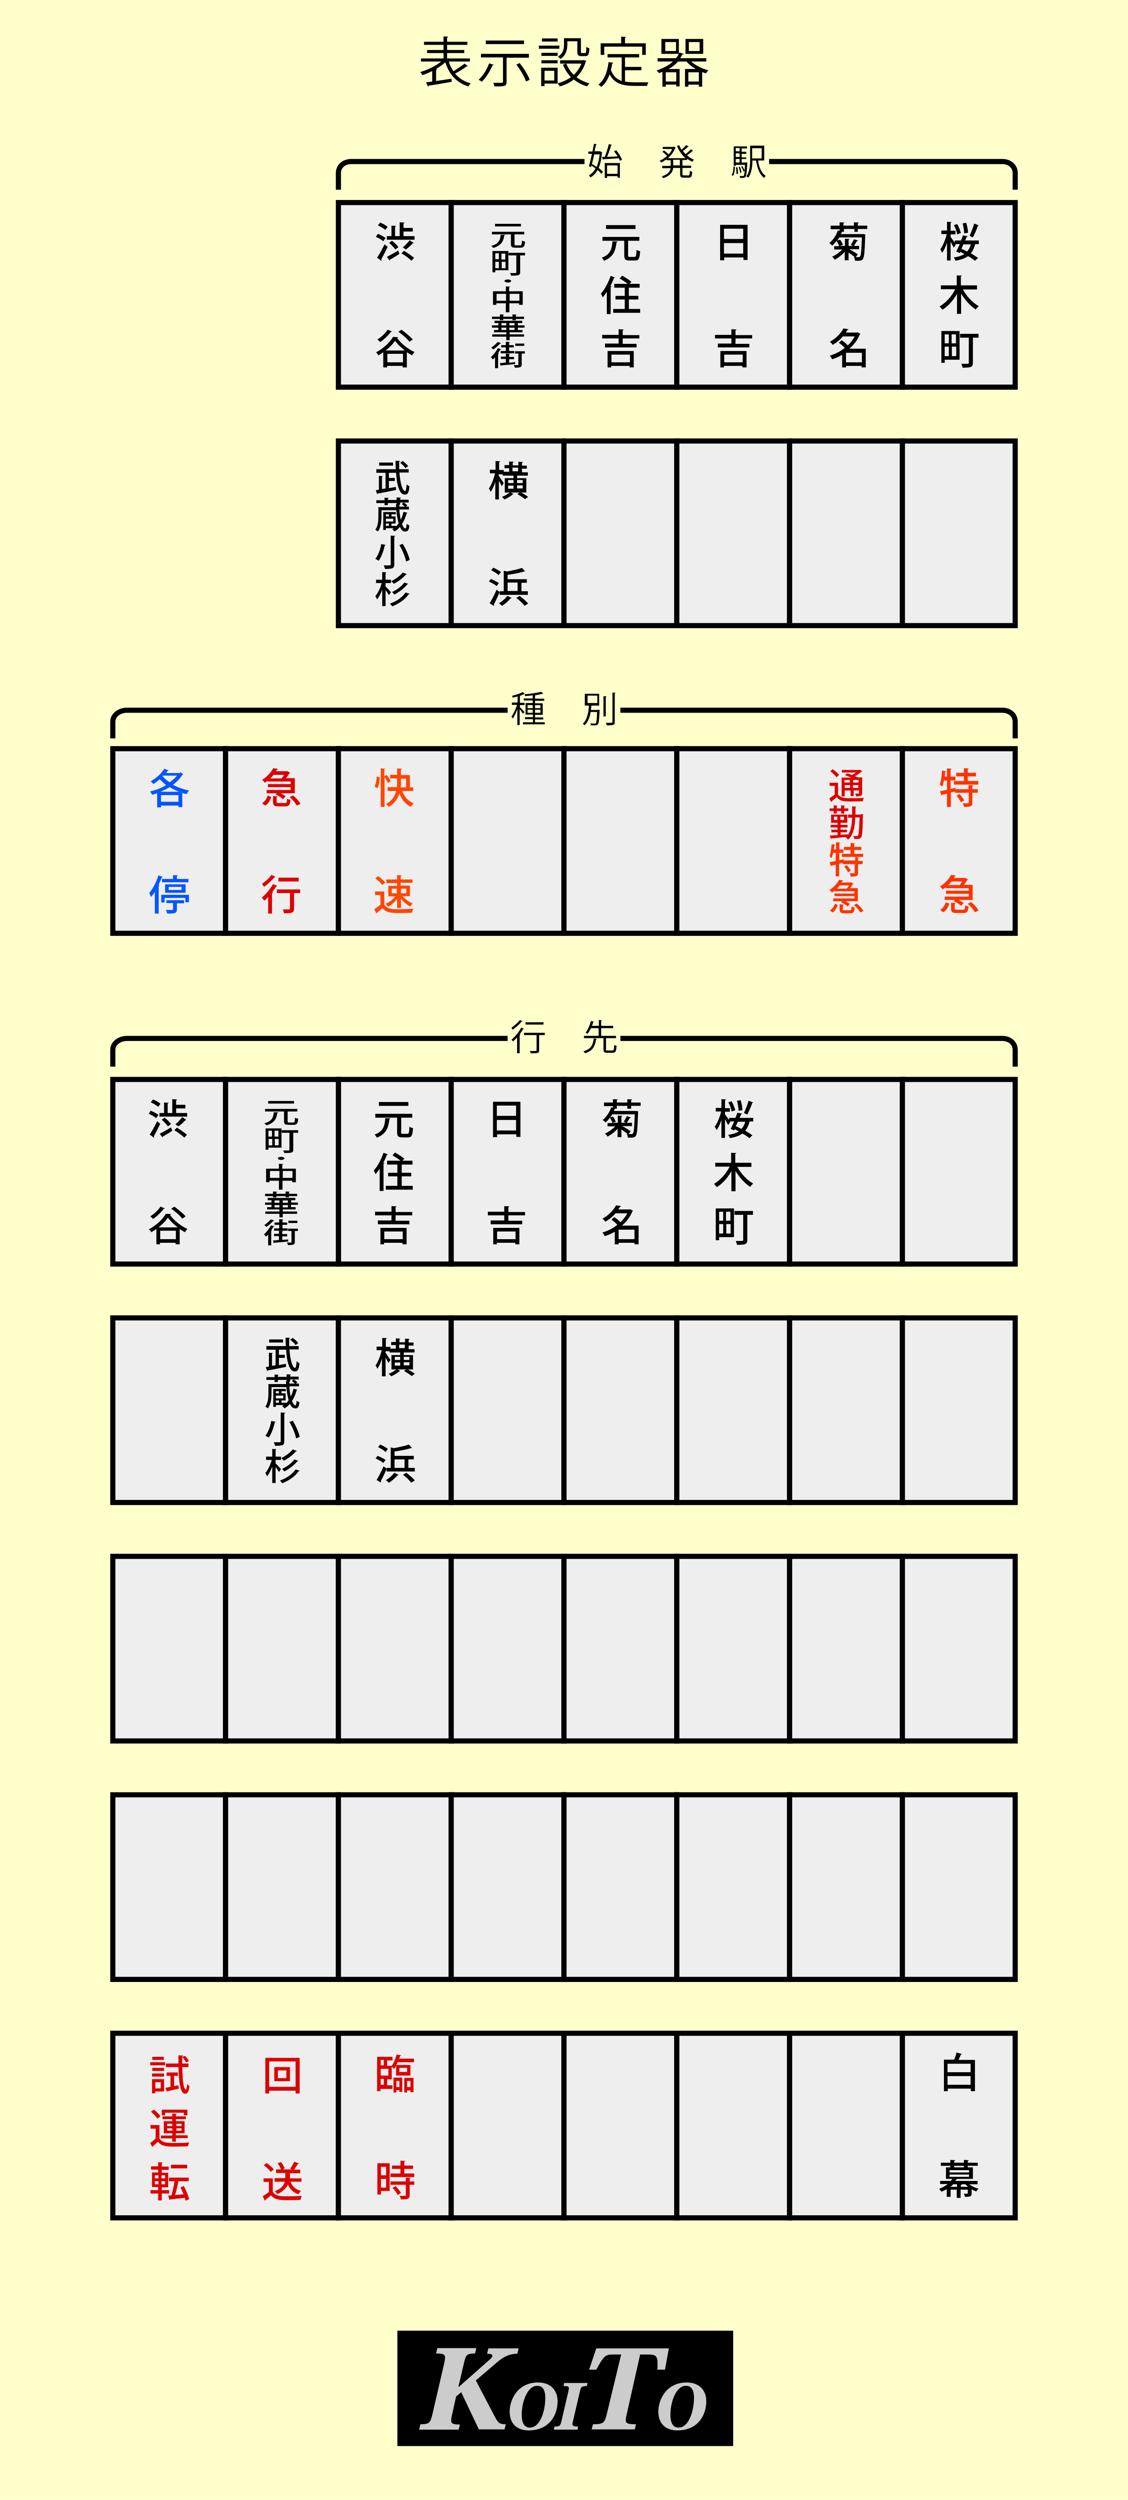<?xml version="1.0" encoding="utf-8"?>
<!-- Generator: Adobe Illustrator 16.0.0, SVG Export Plug-In . SVG Version: 6.00 Build 0)  -->
<!DOCTYPE svg PUBLIC "-//W3C//DTD SVG 1.1//EN" "http://www.w3.org/Graphics/SVG/1.1/DTD/svg11.dtd">
<svg version="1.1" id="レイヤー_1" xmlns="http://www.w3.org/2000/svg" xmlns:xlink="http://www.w3.org/1999/xlink" x="0px"
	 y="0px" width="440px" height="975px" viewBox="0 0 440 975" style="enable-background:new 0 0 440 975;" xml:space="preserve">
<style type="text/css">
<![CDATA[
	.st0{fill:#FF3300;}
	.st1{fill:#FF4600;}
	.st2{fill:#FFFFCC;}
	.st3{fill:none;}
	.st4{fill:#CCCCCC;}
	.st5{fill:#0055FF;}
	.st6{fill:none;stroke:#000000;stroke-width:2;stroke-miterlimit:10;}
	.st7{fill:#DC0000;}
	.st8{fill:#EEEEEE;stroke:#000000;stroke-width:2;stroke-miterlimit:10;}
]]>
</style>
<rect class="st2" width="440" height="975"/>
<rect x="132" y="79" class="st8" width="44" height="72"/>
<rect x="176" y="79" class="st8" width="44" height="72"/>
<rect x="220" y="79" class="st8" width="44" height="72"/>
<rect x="264" y="79" class="st8" width="44" height="72"/>
<rect x="308" y="79" class="st8" width="44" height="72"/>
<rect x="352" y="79" class="st8" width="44" height="72"/>
<g>
	<rect x="190.8" y="86.2" class="st3" width="14.3" height="57.6"/>
	<path d="M197.1,91.6c0,0.1-0.1,0.2-0.4,0.2c-0.3,2-0.9,3.9-4.3,4.9c-0.2-0.3-0.5-0.6-0.8-0.8c3.1-0.8,3.5-2.4,3.7-4.3L197.1,91.6z
		 M200.7,95.2c0,0.4,0.1,0.5,0.6,0.5h1.6c0.5,0,0.6-0.3,0.7-1.9c0.3,0.2,0.9,0.4,1.2,0.4c-0.1,1.9-0.5,2.4-1.8,2.4h-1.9
		c-1.4,0-1.8-0.3-1.8-1.4v-3.8h-7.4v-1h12.6v1h-3.8V95.2z M203.2,87.3v1h-10.1v-1H203.2z"/>
	<path d="M198.3,97.9v7.5h-5.1v0.8h-1.1v-8.3H198.3z M194.6,98.8h-1.4v2.3h1.4V98.8z M193.2,102.1v2.5h1.4v-2.5H193.2z M197.1,101.2
		v-2.3h-1.5v2.3H197.1z M195.7,104.6h1.5v-2.5h-1.5V104.6z M204.8,98.6v1h-1.9v6.6c0,1.2-0.7,1.3-3.5,1.3c-0.1-0.3-0.3-0.8-0.5-1
		c0.5,0,1,0,1.3,0c1.2,0,1.2,0,1.2-0.3v-6.6h-3v-1H204.8z"/>
	<path d="M198.1,110.2c-0.7,0-1.3-0.3-1.3-0.6c0-0.4,0.6-0.6,1.3-0.6c0.7,0,1.3,0.3,1.3,0.6C199.4,109.9,198.8,110.2,198.1,110.2z"
		/>
	<path d="M198.8,113.6h5.1v5.3h-1.4v-0.6h-3.8v3.5h-1.4v-3.5h-3.7v0.6h-1.3v-5.3h5v-1.9l1.7,0.1c0,0.1-0.1,0.2-0.4,0.2V113.6z
		 M193.7,117.3h3.7v-2.7h-3.7V117.3z M198.8,117.3h3.8v-2.7h-3.8V117.3z"/>
	<path d="M204.6,127.8H202v0.9h1.8v0.9h-5v0.8h5.6v0.9h-5.6v1.4h-1.3v-1.4H192v-0.9h5.5v-0.8h-4.8v-0.9h1.7v-0.9h-2.5v-0.9h2.5V126
		h-1.5v-0.9h10.8v0.9H202v0.9h2.6V127.8z M195,124.9v-0.5h-3.1v-0.9h3.1v-0.9l1.6,0.1c0,0.1-0.1,0.2-0.3,0.2v0.6h3.6v-0.9l1.6,0.1
		c0,0.1-0.1,0.2-0.3,0.2v0.6h3.2v0.9h-3.2v0.5h-1.3v-0.5h-3.6v0.5H195z M195.6,126v0.9h1.9V126H195.6z M195.6,128.7h1.9v-0.9h-1.9
		V128.7z M200.7,126.9V126h-2v0.9H200.7z M200.7,128.7v-0.9h-2v0.9H200.7z"/>
	<path d="M195.5,133.8c-0.1,0.1-0.2,0.1-0.3,0.1c-0.7,0.7-1.8,1.8-2.8,2.4c-0.2-0.2-0.5-0.5-0.8-0.7c0.9-0.6,1.9-1.5,2.5-2.2
		L195.5,133.8z M193.2,139.2c-0.3,0.4-0.6,0.7-1,1c-0.1-0.2-0.5-0.7-0.7-0.9c0.9-0.8,2-2.2,2.7-3.5l1.4,0.4c0,0.1-0.2,0.1-0.4,0.1
		c-0.3,0.5-0.6,0.9-0.9,1.4l0.3,0.1c0,0.1-0.1,0.1-0.3,0.2v5.6h-1.2V139.2z M200.9,141.2l0,0.8c-2,0.2-4.1,0.4-5.4,0.5
		c0,0.1-0.1,0.1-0.2,0.2l-0.3-1.1c0.6,0,1.5-0.1,2.3-0.2V140h-1.9v-0.9h1.9v-1.2l1.6,0.1c0,0.1-0.1,0.2-0.3,0.2v1h1.9v0.9h-1.9v1.4
		L200.9,141.2z M197.3,136.9v-1.4h-1.8v-0.9h1.8v-1.3l1.6,0.1c0,0.1-0.1,0.2-0.3,0.2v1h1.8v0.9h-1.8v1.4h2v0.9h-5.3v-0.9H197.3z
		 M204.7,137v0.9h-1.2v4.3c0,1-0.5,1.2-2.7,1.2c0-0.3-0.2-0.7-0.4-1c0.5,0,1,0,1.3,0c0.5,0,0.5,0,0.5-0.2v-4.3h-1.3V137H204.7z
		 M204.5,134v0.9h-3.5V134H204.5z"/>
</g>
<g>
	<rect x="323.1" y="86.2" class="st3" width="16.2" height="57.6"/>
	<path d="M334.8,90.4h-1.5v-1.1h-4.1v1.1h-0.8c-0.1,0.3-0.2,0.6-0.4,0.9h8.4l0.3,0l0.8,0.1c0,0.1,0,0.3,0,0.5
		c-0.2,6.3-0.4,8.5-0.9,9.1c-0.4,0.6-0.9,0.7-2,0.7c-0.3,0-0.7,0-1.1,0c0-0.4-0.2-1-0.4-1.4l0.3,0c-0.5-0.5-1.6-1.2-2.4-1.8v3h-1.5
		v-3.3c-1.1,1.3-2.6,2.4-3.9,3.1c-0.2-0.4-0.7-0.9-1-1.2c1.4-0.6,2.9-1.7,4-2.8h-3.2v-1.3h1.9c-0.1-0.6-0.6-1.4-1-2.1
		c-0.5,0.7-1,1.3-1.7,1.9c-0.2-0.3-0.8-0.8-1.1-1c1.7-1.4,2.8-3.3,3.3-4.9l0.7,0.1v-0.6h-3.5V88h3.5v-1.3l1.9,0.1
		c0,0.1-0.1,0.2-0.4,0.3V88h4.1v-1.3l1.9,0.1c0,0.1-0.1,0.2-0.4,0.3V88h3.7v1.3h-3.7V90.4z M333.8,100.3c0.5,0,0.9,0,1.1,0
		c0.3,0,0.4,0,0.6-0.3c0.4-0.4,0.5-2.3,0.7-7.4h-8.8c-0.2,0.4-0.5,0.8-0.8,1.2l1.1-0.3c0.5,0.6,0.9,1.5,1.1,2l-1.2,0.4h2v-2.8
		l1.8,0.1c0,0.1-0.1,0.2-0.4,0.3v2.4h1.8c-0.3-0.1-0.7-0.3-0.9-0.4c0.4-0.6,0.9-1.5,1.2-2.2l1.6,0.5c-0.1,0.1-0.2,0.2-0.4,0.2
		c-0.3,0.5-0.8,1.3-1.2,1.9h2v1.3h-3.8c0.8,0.4,2.8,1.6,3.3,2L333.8,100.3z"/>
	<path d="M337.7,136.2v7.1h-1.6v-0.6H330v0.6h-1.5v-4.9c-1.2,0.7-2.5,1.3-3.9,1.7c-0.2-0.4-0.6-1-0.9-1.4c2-0.6,4.1-1.6,5.8-3
		c-0.6-0.7-1.5-1.5-2.3-2l1.1-1c0.8,0.5,1.8,1.3,2.4,2c1.1-1,2-2.2,2.7-3.5h-4.6c-1,1.2-2.4,2.4-4,3.3c-0.2-0.4-0.7-0.9-1.1-1.2
		c2.6-1.4,4.4-3.5,5.3-5.2l2,0.3c0,0.2-0.2,0.2-0.4,0.2c-0.2,0.4-0.5,0.7-0.7,1.1h4.4l0.2-0.1l1.1,0.6c0,0.1-0.1,0.2-0.2,0.2
		c-0.9,2.2-2.3,4.1-4.1,5.6H337.7z M330,141.3h6.2v-3.7H330V141.3z"/>
</g>
<g>
	<rect x="277.9" y="86.2" class="st3" width="16.2" height="57.6"/>
	<path d="M280.9,87.7h10.7v13.7h-1.6v-1h-7.5v1.1h-1.6V87.7z M289.9,89.2h-7.5v4h7.5V89.2z M282.4,98.9h7.5v-4.1h-7.5V98.9z"/>
	<path d="M293.4,132h-6.5v2.1h5.4v1.4h-12.3V134h5.3V132h-6.4v-1.4h6.4v-2.2l2,0.1c0,0.1-0.1,0.2-0.4,0.3v1.9h6.5V132z M281,143.3
		v-6.4h10.2v6.4h-1.6v-0.6h-7.2v0.6H281z M289.7,138.3h-7.2v3h7.2V138.3z"/>
</g>
<g>
	<rect x="233.9" y="86.2" class="st3" width="16.2" height="57.6"/>
	<path d="M240.9,94.2c0,0.1-0.2,0.2-0.4,0.3c-0.4,3-1,5.7-4.9,7.2c-0.2-0.4-0.6-1-0.9-1.2c3.5-1.2,4-3.6,4.2-6.4L240.9,94.2z
		 M245,99.5c0,0.6,0.1,0.7,0.7,0.7h1.8c0.6,0,0.7-0.4,0.8-2.8c0.3,0.3,1,0.5,1.4,0.6c-0.2,2.8-0.5,3.6-2,3.6h-2.2
		c-1.6,0-2-0.5-2-2.1v-5.6H235v-1.5h14.4v1.5H245V99.5z M247.9,87.8v1.5h-11.5v-1.5H247.9z"/>
	<path d="M236.7,113.8c-0.5,0.8-1.1,1.5-1.6,2.2c-0.1-0.4-0.5-1.1-0.7-1.5c1.5-1.6,2.9-4.3,3.8-6.9l1.7,0.6
		c-0.1,0.1-0.2,0.2-0.4,0.2c-0.4,1.1-0.9,2.1-1.4,3.2l0.5,0.1c0,0.1-0.1,0.2-0.4,0.2v10.6h-1.5V113.8z M245.3,120.5h4.4v1.5h-10.5
		v-1.5h4.5v-3.7h-3.6v-1.4h3.6v-3.2h-4.1v-1.5h5.2c-0.8-0.7-2.1-1.5-3.1-2.1l1-1.1c1.2,0.7,2.8,1.7,3.6,2.4l-0.7,0.8h3.9v1.5h-4.2
		v3.2h3.7v1.4h-3.7V120.5z"/>
	<path d="M249.4,132h-6.5v2.1h5.4v1.4h-12.3V134h5.3V132h-6.4v-1.4h6.4v-2.2l2,0.1c0,0.1-0.1,0.2-0.4,0.3v1.9h6.5V132z M237,143.3
		v-6.4h10.2v6.4h-1.6v-0.6h-7.2v0.6H237z M245.7,138.3h-7.2v3h7.2V138.3z"/>
</g>
<g>
	<rect x="145.9" y="86.2" class="st3" width="16.2" height="57.6"/>
	<path d="M147.4,91.2c1,0.4,2.3,1.1,3,1.6l-0.9,1.3c-0.6-0.6-1.9-1.3-2.9-1.7L147.4,91.2z M147.1,100.5c0.8-1.2,2-3.3,2.9-5.2l1.2,1
		c-0.8,1.7-1.8,3.6-2.5,4.9c0.1,0.1,0.1,0.2,0.1,0.3s0,0.2-0.1,0.2L147.1,100.5z M148.3,86.8c1,0.4,2.3,1.1,2.9,1.7l-0.9,1.2
		c-0.6-0.6-1.9-1.3-2.9-1.8L148.3,86.8z M157.4,92.1h4.3v1.4h-10.8v-1.4h1.8v-4.1l1.8,0.1c0,0.1-0.1,0.2-0.4,0.3v3.7h1.8v-5.4
		l1.9,0.1c0,0.1-0.1,0.2-0.4,0.3v1.8h3.6v1.4h-3.6V92.1z M150.9,100.2c1.1-0.6,2.8-1.5,4.4-2.5l0.5,1.3c-1.3,0.9-2.8,1.8-3.7,2.3
		c0,0.1,0,0.3-0.1,0.3L150.9,100.2z M152.9,93.9c0.9,0.7,2,1.7,2.5,2.5l-1.2,0.9c-0.5-0.7-1.5-1.8-2.4-2.6L152.9,93.9z M160.5,101.7
		c-0.8-0.8-2.5-2.1-3.9-2.9l1-1c1.3,0.8,3.1,2,3.9,2.8L160.5,101.7z M157.1,96.5c0.9-0.7,2-1.9,2.7-2.8l1.6,1.1
		c-0.1,0.1-0.2,0.1-0.4,0.1c-0.7,0.8-1.8,1.8-2.7,2.4L157.1,96.5z"/>
	<path d="M149.6,137.3c-0.7,0.5-1.3,0.9-2,1.3c-0.2-0.4-0.6-0.9-0.9-1.2c2.8-1.4,5.4-3.9,6.6-6l2,0.1c0,0.1-0.2,0.3-0.4,0.3
		c1.5,2.2,4.3,4.4,6.8,5.5c-0.4,0.4-0.7,0.9-1,1.3c-0.6-0.4-1.3-0.8-2-1.2v5.9h-1.6v-0.6h-6.1v0.6h-1.5V137.3z M152.9,129.3
		c-0.1,0.1-0.2,0.2-0.4,0.1c-1.1,1.5-2.7,3-4.2,4c-0.3-0.3-0.8-0.8-1.1-1c1.5-0.9,3.1-2.4,4-3.8L152.9,129.3z M157.9,136.7
		c-1.5-1.2-2.9-2.5-3.8-3.8c-0.8,1.2-2.1,2.6-3.7,3.8H157.9z M151.1,141.3h6.1v-3.3h-6.1V141.3z M156.6,128.6
		c1.5,1.1,3.5,2.7,4.4,3.8l-1.3,0.9c-0.8-1.1-2.7-2.8-4.3-3.9L156.6,128.6z"/>
</g>
<rect x="132" y="172" class="st8" width="44" height="72"/>
<rect x="176" y="172" class="st8" width="44" height="72"/>
<rect x="220" y="172" class="st8" width="44" height="72"/>
<rect x="264" y="172" class="st8" width="44" height="72"/>
<rect x="308" y="172" class="st8" width="44" height="72"/>
<rect x="352" y="172" class="st8" width="44" height="72"/>
<rect x="132" y="421" class="st8" width="44" height="72"/>
<rect x="176" y="421" class="st8" width="44" height="72"/>
<rect x="220" y="421" class="st8" width="44" height="72"/>
<rect x="264" y="421" class="st8" width="44" height="72"/>
<rect x="308" y="421" class="st8" width="44" height="72"/>
<rect x="352" y="421" class="st8" width="44" height="72"/>
<rect x="44" y="421" class="st8" width="44" height="72"/>
<rect x="88" y="421" class="st8" width="44" height="72"/>
<rect x="44" y="514" class="st8" width="44" height="72"/>
<rect x="88" y="514" class="st8" width="44" height="72"/>
<rect x="132" y="514" class="st8" width="44" height="72"/>
<rect x="176" y="514" class="st8" width="44" height="72"/>
<rect x="220" y="514" class="st8" width="44" height="72"/>
<rect x="264" y="514" class="st8" width="44" height="72"/>
<g>
	<rect x="234.5" y="428.2" class="st3" width="16.2" height="57.6"/>
	<path d="M246.2,432.4h-1.5v-1.1h-4.1v1.1h-0.8c-0.1,0.3-0.2,0.6-0.4,0.9h8.4l0.3,0l0.8,0.1c0,0.1,0,0.3,0,0.5
		c-0.2,6.3-0.4,8.5-0.9,9.1c-0.4,0.6-0.9,0.7-2,0.7c-0.3,0-0.7,0-1.1,0c0-0.4-0.2-1-0.4-1.4l0.3,0c-0.5-0.5-1.6-1.2-2.4-1.8v3h-1.5
		v-3.3c-1.1,1.3-2.6,2.4-3.9,3.1c-0.2-0.4-0.7-0.9-1-1.2c1.4-0.6,2.9-1.7,4-2.8H237v-1.3h1.9c-0.1-0.6-0.6-1.4-1-2.1
		c-0.5,0.7-1,1.3-1.7,1.9c-0.2-0.3-0.8-0.8-1.1-1c1.7-1.4,2.8-3.3,3.3-4.9l0.7,0.1v-0.6h-3.5V430h3.5v-1.3l1.9,0.1
		c0,0.1-0.1,0.2-0.4,0.3v0.9h4.1v-1.3l1.9,0.1c0,0.1-0.1,0.2-0.4,0.3v0.9h3.7v1.3h-3.7V432.4z M245.2,442.3c0.5,0,0.9,0,1.1,0
		c0.3,0,0.4,0,0.6-0.3c0.4-0.4,0.5-2.3,0.7-7.4h-8.8c-0.2,0.4-0.5,0.8-0.8,1.2l1.1-0.3c0.5,0.6,0.9,1.5,1.1,2l-1.2,0.4h2v-2.8
		l1.8,0.1c0,0.1-0.1,0.2-0.4,0.3v2.4h1.8c-0.3-0.1-0.7-0.3-0.9-0.4c0.4-0.6,0.9-1.5,1.2-2.2l1.6,0.5c-0.1,0.1-0.2,0.2-0.4,0.2
		c-0.3,0.5-0.8,1.3-1.2,1.9h2v1.3h-3.8c0.8,0.4,2.8,1.6,3.3,2L245.2,442.3z"/>
	<path d="M249.1,478.2v7.1h-1.6v-0.6h-6.2v0.6h-1.5v-4.9c-1.2,0.7-2.5,1.3-3.9,1.7c-0.2-0.4-0.6-1-0.9-1.4c2-0.6,4.1-1.6,5.8-3
		c-0.6-0.7-1.5-1.5-2.3-2l1.1-1c0.8,0.5,1.8,1.3,2.4,2c1.1-1,2-2.2,2.7-3.5h-4.6c-1,1.2-2.4,2.4-4,3.3c-0.2-0.4-0.7-0.9-1.1-1.2
		c2.6-1.4,4.4-3.5,5.3-5.2l2,0.3c0,0.2-0.2,0.2-0.4,0.2c-0.2,0.4-0.5,0.7-0.7,1.1h4.4l0.2-0.1l1.1,0.6c0,0.1-0.1,0.2-0.2,0.2
		c-0.9,2.2-2.3,4.1-4.1,5.6H249.1z M241.3,483.3h6.2v-3.7h-6.2V483.3z"/>
</g>
<g>
	<rect x="189.3" y="428.2" class="st3" width="16.2" height="57.6"/>
	<path d="M192.3,429.7h10.7v13.7h-1.6v-1h-7.5v1.1h-1.6V429.7z M201.3,431.2h-7.5v4h7.5V431.2z M193.8,440.9h7.5v-4.1h-7.5V440.9z"
		/>
	<path d="M204.8,474h-6.5v2.1h5.4v1.4h-12.3V476h5.3V474h-6.4v-1.4h6.4v-2.2l2,0.1c0,0.1-0.1,0.2-0.4,0.3v1.9h6.5V474z M192.4,485.3
		v-6.4h10.2v6.4h-1.6v-0.6h-7.2v0.6H192.4z M201.1,480.3h-7.2v3h7.2V480.3z"/>
</g>
<g>
	<rect x="145.3" y="428.2" class="st3" width="16.2" height="57.6"/>
	<path d="M152.3,436.2c0,0.1-0.2,0.2-0.4,0.3c-0.4,3-1,5.7-4.9,7.2c-0.2-0.4-0.6-1-0.9-1.2c3.5-1.2,4-3.6,4.2-6.4L152.3,436.2z
		 M156.4,441.5c0,0.6,0.1,0.7,0.7,0.7h1.8c0.6,0,0.7-0.4,0.8-2.8c0.3,0.3,1,0.5,1.4,0.6c-0.2,2.8-0.5,3.6-2,3.6h-2.2
		c-1.6,0-2-0.5-2-2.1v-5.6h-8.5v-1.5h14.4v1.5h-4.3V441.5z M159.3,429.8v1.5h-11.5v-1.5H159.3z"/>
	<path d="M148.1,455.8c-0.5,0.8-1.1,1.5-1.6,2.2c-0.1-0.4-0.5-1.1-0.7-1.5c1.5-1.6,2.9-4.3,3.8-6.9l1.7,0.6
		c-0.1,0.1-0.2,0.2-0.4,0.2c-0.4,1.1-0.9,2.1-1.4,3.2l0.5,0.1c0,0.1-0.1,0.2-0.4,0.2v10.6h-1.5V455.8z M156.6,462.5h4.4v1.5h-10.5
		v-1.5h4.5v-3.7h-3.6v-1.4h3.6v-3.2H151v-1.5h5.2c-0.8-0.7-2.1-1.5-3.1-2.1l1-1.1c1.2,0.7,2.8,1.7,3.6,2.4l-0.7,0.8h3.9v1.5h-4.2
		v3.2h3.7v1.4h-3.7V462.5z"/>
	<path d="M160.8,474h-6.5v2.1h5.4v1.4h-12.3V476h5.3V474h-6.4v-1.4h6.4v-2.2l2,0.1c0,0.1-0.1,0.2-0.4,0.3v1.9h6.5V474z M148.4,485.3
		v-6.4h10.2v6.4h-1.6v-0.6h-7.2v0.6H148.4z M157.1,480.3h-7.2v3h7.2V480.3z"/>
</g>
<g>
	<rect x="57.3" y="428.2" class="st3" width="16.2" height="57.6"/>
	<path d="M58.8,433.2c1,0.4,2.3,1.1,3,1.6l-0.9,1.3c-0.6-0.6-1.9-1.3-2.9-1.7L58.8,433.2z M58.4,442.5c0.8-1.2,2-3.3,2.9-5.2l1.2,1
		c-0.8,1.7-1.8,3.6-2.5,4.9c0.1,0.1,0.1,0.2,0.1,0.3s0,0.2-0.1,0.2L58.4,442.5z M59.7,428.8c1,0.4,2.3,1.1,2.9,1.7l-0.9,1.2
		c-0.6-0.6-1.9-1.3-2.9-1.8L59.7,428.8z M68.7,434.1H73v1.4H62.2v-1.4H64v-4.1l1.8,0.1c0,0.1-0.1,0.2-0.4,0.3v3.7h1.8v-5.4l1.9,0.1
		c0,0.1-0.1,0.2-0.4,0.3v1.8h3.6v1.4h-3.6V434.1z M62.3,442.2c1.1-0.6,2.8-1.5,4.4-2.5l0.5,1.3c-1.3,0.9-2.8,1.8-3.7,2.3
		c0,0.1,0,0.3-0.1,0.3L62.3,442.2z M64.2,435.9c0.9,0.7,2,1.7,2.5,2.5l-1.2,0.9c-0.5-0.7-1.5-1.8-2.4-2.6L64.2,435.9z M71.9,443.7
		c-0.8-0.8-2.5-2.1-3.9-2.9l1-1c1.3,0.8,3.1,2,3.9,2.8L71.9,443.7z M68.4,438.5c0.9-0.7,2-1.9,2.7-2.8l1.6,1.1
		c-0.1,0.1-0.2,0.1-0.4,0.1c-0.7,0.8-1.8,1.8-2.7,2.4L68.4,438.5z"/>
	<path d="M61,479.3c-0.7,0.5-1.3,0.9-2,1.3c-0.2-0.4-0.6-0.9-0.9-1.2c2.8-1.4,5.4-3.9,6.6-6l2,0.1c0,0.1-0.2,0.3-0.4,0.3
		c1.5,2.2,4.3,4.4,6.8,5.5c-0.4,0.4-0.7,0.9-1,1.3c-0.6-0.4-1.3-0.8-2-1.2v5.9h-1.6v-0.6h-6.1v0.6H61V479.3z M64.3,471.3
		c-0.1,0.1-0.2,0.2-0.4,0.1c-1.1,1.5-2.7,3-4.2,4c-0.3-0.3-0.8-0.8-1.1-1c1.5-0.9,3.1-2.4,4-3.8L64.3,471.3z M69.3,478.7
		c-1.5-1.2-2.9-2.5-3.8-3.8c-0.8,1.2-2.1,2.6-3.7,3.8H69.3z M62.5,483.3h6.1v-3.3h-6.1V483.3z M68,470.6c1.5,1.1,3.5,2.7,4.4,3.8
		l-1.3,0.9c-0.8-1.1-2.7-2.8-4.3-3.9L68,470.6z"/>
</g>
<rect x="308" y="514" class="st8" width="44" height="72"/>
<rect x="352" y="514" class="st8" width="44" height="72"/>
<g>
	<rect x="277.9" y="428.4" class="st3" width="16.2" height="57.6"/>
	<path d="M286.8,436.1c0.3-0.7,0.6-1.4,0.8-2.1l1.9,0.3c0,0.1-0.2,0.2-0.4,0.2l-0.6,1.5h5.3v1.4h-1.4c-0.4,1.5-0.9,2.6-1.7,3.6
		c1.1,0.6,2.1,1.3,2.8,1.8l-1.2,1.1c-0.6-0.5-1.6-1.2-2.7-1.8c-1.2,0.9-2.8,1.4-4.9,1.8c-0.1-0.4-0.4-1-0.7-1.3
		c1.8-0.2,3.2-0.7,4.2-1.3c-0.5-0.3-1.1-0.6-1.6-0.9l-0.2,0.5l-1.4-0.6c0.4-0.8,0.9-1.8,1.4-2.9h-1.8l0.2,0.3l-0.8,1.1
		c-0.2-0.5-0.8-1.5-1.2-2.3v7.3h-1.4v-7c-0.5,1.6-1.2,3.1-1.9,4c-0.1-0.4-0.5-1-0.7-1.4c1-1.3,2-3.8,2.5-5.9h-2.1v-1.4h2.2v-3.4
		l1.8,0.1c0,0.1-0.1,0.2-0.4,0.3v3.1h1.9v1.4h-1.9v1c0.3,0.4,1,1.4,1.6,2.2v-0.8H286.8z M285.4,429.5c0.6,1.1,1.2,2.6,1.4,3.5
		l-1.4,0.5c-0.2-1-0.7-2.5-1.3-3.6L285.4,429.5z M287.8,437.5c-0.3,0.6-0.5,1.2-0.8,1.7c0.7,0.3,1.5,0.7,2.2,1.1
		c0.7-0.7,1.2-1.7,1.5-2.8H287.8z M288.9,429.1c0.4,1.3,0.7,2.9,0.7,3.9l-1.5,0.2c0-1-0.3-2.6-0.6-3.9L288.9,429.1z M290.2,434.1
		c0.6-1.3,1.4-3.3,1.8-4.8l1.8,0.7c-0.1,0.1-0.3,0.2-0.4,0.2c-0.4,1.4-1.3,3.3-1.9,4.5L290.2,434.1z"/>
	<path d="M293.2,455.1h-5.6c1.4,2.6,3.8,5.2,6.2,6.5c-0.4,0.3-0.9,0.9-1.2,1.3c-2.1-1.4-4.2-3.7-5.7-6.2v7.9h-1.6v-7.8
		c-1.5,2.6-3.5,4.9-5.7,6.2c-0.3-0.4-0.8-1-1.1-1.3c2.4-1.3,4.8-4,6.1-6.7h-5.6v-1.5h6.2v-3.9l2,0.1c0,0.1-0.1,0.2-0.4,0.3v3.5h6.3
		V455.1z"/>
	<path d="M286.3,471.3v11.2h-5.8v1.2h-1.3v-12.4H286.3z M282.1,472.6h-1.6v3.5h1.6V472.6z M280.5,477.4v3.7h1.6v-3.7H280.5z
		 M284.9,476.1v-3.5h-1.7v3.5H284.9z M283.3,481.1h1.7v-3.7h-1.7V481.1z M293.7,472.3v1.5h-2.2v9.8c0,1.7-0.8,1.9-4,1.9
		c-0.1-0.4-0.3-1.1-0.5-1.5c0.5,0,1.1,0,1.5,0c1.4,0,1.4,0,1.4-0.4v-9.8h-3.4v-1.5H293.7z"/>
</g>
<g>
	<rect x="159.4" y="13.5" class="st3" width="121.2" height="24"/>
	<path d="M175.1,24.1c0.4,1.4,1,2.6,1.8,3.7c1.4-0.9,3.2-2.1,4.3-3l1.3,1c-0.1,0.1-0.3,0.1-0.5,0.1c-1.2,0.9-2.9,2-4.5,2.8
		c1.5,1.8,3.5,3.1,6.1,3.8c-0.3,0.3-0.7,0.8-0.9,1.2c-4.6-1.4-7.5-4.7-9-9.4c-1,0.9-2.3,1.8-3.6,2.6l0.4,0.1c0,0.1-0.1,0.2-0.4,0.3
		v4.3l6-0.9l0.1,1.2c-3.3,0.6-6.8,1.2-9,1.5c0,0.2-0.1,0.3-0.3,0.3l-0.7-1.6c0.7-0.1,1.5-0.2,2.4-0.3v-4.1c-1.3,0.7-2.6,1.2-3.8,1.6
		c-0.2-0.3-0.6-0.9-0.9-1.2c2.8-0.8,6-2.3,8.2-4.1h-7.9v-1.2h8.8v-2.1h-6.4v-1.2h6.4v-2h-7.6v-1.2h7.6v-2.1l1.8,0.1
		c0,0.1-0.1,0.3-0.4,0.3v1.7h7.9v1.2h-7.9v2h6.7v1.2h-6.7v2.1h8.9v1.2H175.1z"/>
	<path d="M192.6,25.3c-0.1,0.1-0.2,0.2-0.5,0.2c-1,2.4-2.6,4.9-4.2,6.4c-0.3-0.3-0.8-0.6-1.2-0.8c1.6-1.4,3.2-3.9,4.1-6.4
		L192.6,25.3z M206.3,22.5h-8.7v9.4c0,0.9-0.2,1.4-0.9,1.6c-0.7,0.2-1.9,0.2-3.8,0.2c-0.1-0.4-0.3-1-0.5-1.4c0.9,0,1.7,0,2.4,0
		c1.4,0,1.4,0,1.4-0.5v-9.4h-8.6v-1.4h18.7V22.5z M204.4,15.8v1.4h-14.9v-1.4H204.4z M205.2,31.8c-0.6-1.8-2.2-4.6-3.8-6.6l1.3-0.6
		c1.6,2,3.3,4.7,3.9,6.5L205.2,31.8z"/>
	<path d="M218.2,17.8V19h-8v-1.2H218.2z M217.5,26.4v6.2h-5.1v1h-1.3v-7.2H217.5z M211.2,21.8v-1.2h6.3v1.2H211.2z M211.2,24.7v-1.2
		h6.3v1.2H211.2z M217.5,15v1.2h-6.1V15H217.5z M216.2,27.6h-3.8v3.8h3.8V27.6z M221.3,16.2v1.3c0,1.8-0.5,4.1-2.7,5.5
		c-0.2-0.3-0.7-0.8-1-0.9c2.1-1.3,2.4-3.1,2.4-4.6v-2.6h6.6v5.3c0,0.5,0.1,0.5,0.4,0.5h1.2c0.4,0,0.5-0.3,0.5-2.4
		c0.3,0.2,0.8,0.4,1.2,0.5c-0.1,2.5-0.5,3.1-1.6,3.1h-1.5c-1.2,0-1.6-0.4-1.6-1.8v-4H221.3z M227.8,23.4l0.9,0.4
		c0,0.1-0.1,0.2-0.2,0.2c-0.7,2.5-2,4.5-3.6,6.1c1.4,1.1,3.1,1.9,5,2.4c-0.3,0.3-0.7,0.9-0.9,1.2c-2-0.6-3.7-1.5-5.2-2.7
		c-1.6,1.3-3.5,2.2-5.5,2.7c-0.1-0.4-0.5-0.9-0.8-1.2c1.9-0.5,3.7-1.3,5.2-2.4c-1.3-1.4-2.4-3-3.1-4.9l1.3-0.4
		c0.7,1.7,1.6,3.1,2.9,4.4c1.3-1.2,2.3-2.7,3-4.4h-8.3v-1.3h9L227.8,23.4z"/>
	<path d="M243.8,27.2v4.6c1.1,0.2,2.3,0.3,3.7,0.3c0.7,0,4.4,0,5.4,0c-0.2,0.4-0.5,1-0.5,1.4h-4.9c-4.5,0-7.8-0.8-9.7-4.5
		c-0.8,2.1-1.8,3.8-3.3,4.9c-0.2-0.3-0.7-0.7-1.1-0.9c2.3-1.7,3.5-4.9,4-8.8l1.8,0.3c0,0.1-0.2,0.3-0.4,0.3
		c-0.1,0.8-0.3,1.7-0.5,2.5c0.9,2.4,2.3,3.6,4.2,4.3v-9.2H237v-1.3h12.3v1.3h-5.5v3.7h6.4v1.3H243.8z M235.7,18.2v3.2h-1.4v-4.5h8
		v-2.6l1.9,0.1c0,0.1-0.1,0.3-0.4,0.3v2.2h8.1v4.5h-1.4v-3.2H235.7z"/>
	<path d="M275.7,24h-6.1c1.7,1.5,4.2,2.8,6.7,3.4c-0.3,0.3-0.7,0.8-0.9,1.2c-0.5-0.1-1-0.3-1.5-0.5v5.7h-1.3V33h-4.1v0.8h-1.3v-6.9
		h4.2c-1.4-0.8-2.7-1.8-3.6-2.9h-3.3c-1,1.1-2.2,2.1-3.7,2.9h4.3v6.8h-1.3V33h-4.1v0.8h-1.3V28c-0.5,0.2-0.9,0.4-1.4,0.5
		c-0.2-0.3-0.6-0.8-0.9-1c2.6-0.9,4.8-2,6.4-3.5h-6v-1.3h7.2c0.4-0.5,0.8-1.1,1.1-1.7h-6.8v-5.8h6.8v5.7l0.2-0.4l1.7,0.5
		c0,0.1-0.2,0.2-0.5,0.2c-0.3,0.5-0.5,1-0.9,1.5h10.2V24z M263.7,19.9v-3.5h-4.2v3.5H263.7z M263.8,31.8v-3.6h-4.1v3.6H263.8z
		 M274.3,15.2V21h-6.9v-5.8H274.3z M268.5,31.8h4.1v-3.6h-4.1V31.8z M272.9,19.9v-3.5h-4.2v3.5H272.9z"/>
</g>
<rect x="44" y="292" class="st8" width="44" height="72"/>
<rect x="88" y="292" class="st8" width="44" height="72"/>
<rect x="132" y="292" class="st8" width="44" height="72"/>
<rect x="176" y="292" class="st8" width="44" height="72"/>
<rect x="220" y="292" class="st8" width="44" height="72"/>
<rect x="264" y="292" class="st8" width="44" height="72"/>
<rect x="308" y="292" class="st8" width="44" height="72"/>
<rect x="352" y="292" class="st8" width="44" height="72"/>
<g>
	<rect x="365.9" y="299.2" class="st3" width="16.2" height="57.6"/>
	<path class="st0" d="M379.7,306.3c0,0.1-0.1,0.2-0.4,0.3v1.2h2.1v1.4h-2.1v3.8c0,1.5-0.6,1.7-3.3,1.7c0-0.4-0.3-1-0.4-1.4
		c0.5,0,1,0,1.4,0c0.8,0,0.9,0,0.9-0.3v-3.8h-5.4v-0.5l-1.6,0.4v5.6h-1.5v-5.2c-0.7,0.2-1.4,0.4-2,0.5c0,0.1-0.1,0.2-0.2,0.3
		l-0.5-1.7c0.7-0.1,1.7-0.3,2.7-0.6v-3.6h-1.2c-0.2,0.9-0.4,1.8-0.7,2.4c-0.2-0.2-0.7-0.6-0.9-0.8c0.5-1.3,0.7-3.4,0.9-5.5l1.6,0.4
		c0,0.1-0.1,0.2-0.4,0.2c-0.1,0.6-0.1,1.2-0.2,1.8h0.9v-3.2l1.8,0.1c0,0.1-0.1,0.2-0.4,0.3v2.8h1.9v1.5h-1.9v3.3l1.9-0.4l0,0.5h5.1
		v-1.6L379.7,306.3z M377.5,304.6h4.1v1.4h-9.5v-1.4h3.9v-1.8h-3v-1.4h3v-1.8l1.9,0.1c0,0.1-0.1,0.2-0.4,0.3v1.4h3.2v1.4h-3.2V304.6
		z M374.8,312.9c-0.3-0.7-1-1.8-1.7-2.6l1.2-0.6c0.7,0.8,1.5,1.8,1.8,2.5L374.8,312.9z"/>
	<path class="st0" d="M368.8,346.4v-0.3c-0.4,0.3-0.7,0.5-1.1,0.8c-0.2-0.4-0.7-0.9-1.1-1.1c2.1-1.3,3.6-3.1,4.4-4.6l1.9,0.3
		c0,0.1-0.2,0.2-0.4,0.2c-0.1,0.2-0.3,0.5-0.4,0.7h4.1l0.2-0.1l1.2,0.7c0,0.1-0.2,0.1-0.3,0.2c-0.3,0.5-0.8,1.2-1.3,1.9h3.4v5.9H374
		c0.7,0.4,1.5,0.8,1.9,1.2l-1,1.1c-0.6-0.6-1.8-1.4-2.9-1.8l0.5-0.5h-4v-1.3h9.4v-1.1h-8.9v-1.2h8.9v-1H368.8z M370.3,352.4
		c-0.4,1.3-1.1,2.6-2.3,3.4l-1.3-0.9c1.1-0.7,1.9-1.8,2.2-3L370.3,352.4z M374.3,345.2c0.4-0.4,0.7-0.9,1-1.4h-4.1
		c-0.4,0.5-0.8,1-1.3,1.4H374.3z M372.4,354.3c0,0.4,0.1,0.5,0.9,0.5h2.4c0.6,0,0.7-0.2,0.8-1.7c0.3,0.2,0.9,0.4,1.3,0.5
		c-0.2,2-0.6,2.5-2,2.5h-2.6c-1.8,0-2.2-0.4-2.2-1.8v-2.2l1.8,0.1c0,0.1-0.1,0.2-0.4,0.3V354.3z M380.3,355.8
		c-0.5-0.9-1.7-2.4-2.8-3.3l1.3-0.7c1.1,0.9,2.4,2.3,2.9,3.3L380.3,355.8z"/>
</g>
<rect x="44" y="607" class="st8" width="44" height="72"/>
<rect x="88" y="607" class="st8" width="44" height="72"/>
<rect x="132" y="607" class="st8" width="44" height="72"/>
<rect x="176" y="607" class="st8" width="44" height="72"/>
<rect x="220" y="607" class="st8" width="44" height="72"/>
<rect x="264" y="607" class="st8" width="44" height="72"/>
<g>
	<rect x="145.9" y="521.2" class="st3" width="16.2" height="57.6"/>
	<path d="M150.4,527.6c0.4,0.6,1.6,2.4,1.9,2.8l-0.8,1.2c-0.2-0.5-0.7-1.4-1.1-2.1v7.3H149v-6.9c-0.5,1.6-1.1,3-1.8,3.9
		c-0.2-0.4-0.5-1-0.7-1.3c1-1.3,1.9-3.8,2.4-5.9h-2v-1.4h2.2v-3.4l1.8,0.1c0,0.1-0.1,0.2-0.4,0.3v3.1h1.8v0.7h2.1v-1.4h-1.8v-1.2
		h1.8v-1.4l1.8,0.1c0,0.1-0.1,0.2-0.4,0.3v1.1h2.2v-1.4l1.8,0.1c0,0.1-0.1,0.2-0.4,0.3v1.1h1.9v1.2h-1.9v1.4h2.3v1.3h-4.2v1h3.6v5.6
		h-8.4v-5.6h3.4v-1H152v-0.5h-1.6V527.6z M156.1,534.7c0,0.1-0.2,0.1-0.3,0.1c-0.7,0.7-2.1,1.5-3.2,2c-0.2-0.3-0.7-0.7-1-1
		c1.1-0.4,2.5-1.2,3.2-1.9L156.1,534.7z M154,529.2v1.2h2.1v-1.2H154z M154,531.4v1.2h2.1v-1.2H154z M155.7,524.4v1.4h2.2v-1.4
		H155.7z M159.7,529.2h-2.2v1.2h2.2V529.2z M159.7,532.5v-1.2h-2.2v1.2H159.7z M160.6,536.7c-0.6-0.6-2-1.4-3-2l1.1-0.8
		c1,0.5,2.4,1.3,3.1,1.9L160.6,536.7z"/>
	<path d="M147.3,567.8c1,0.4,2.4,1.1,3.1,1.6l-0.9,1.2c-0.6-0.6-1.9-1.3-3-1.8L147.3,567.8z M150.8,574v-1.1
		c-0.7,1.7-1.6,3.6-2.3,4.8c0.1,0.1,0.1,0.2,0.1,0.3s0,0.1-0.1,0.2l-1.6-1c0.8-1.3,1.9-3.4,2.7-5.3l1.2,0.9v-0.3h1.6v-8l1.3,0.3
		c2.1-0.4,4.4-0.9,5.8-1.4l1.2,1.3c-0.1,0.1-0.2,0.1-0.4,0.1c-1.6,0.5-4.1,1-6.4,1.3v1.7h7.5v1.4h-2.1v3.3h2.5v1.4H150.8z
		 M148.3,563.4c1,0.4,2.4,1.2,3,1.7l-0.9,1.2c-0.6-0.6-1.9-1.4-2.9-1.9L148.3,563.4z M155.5,575.2c-0.1,0.1-0.2,0.2-0.4,0.1
		c-0.9,1.1-2.2,2.3-3.4,3c-0.3-0.3-0.8-0.8-1.2-1c1.2-0.7,2.5-1.8,3.3-2.9L155.5,575.2z M153.9,569.2v3.3h3.9v-3.3H153.9z
		 M160.4,578.3c-0.6-0.9-2-2.2-3.2-3.1l1.3-0.8c1.2,0.9,2.6,2.1,3.3,3L160.4,578.3z"/>
</g>
<rect x="308" y="607" class="st8" width="44" height="72"/>
<rect x="352" y="607" class="st8" width="44" height="72"/>
<rect x="44" y="700" class="st8" width="44" height="72"/>
<rect x="88" y="700" class="st8" width="44" height="72"/>
<rect x="132" y="700" class="st8" width="44" height="72"/>
<rect x="176" y="700" class="st8" width="44" height="72"/>
<rect x="220" y="700" class="st8" width="44" height="72"/>
<rect x="264" y="700" class="st8" width="44" height="72"/>
<rect x="308" y="700" class="st8" width="44" height="72"/>
<rect x="352" y="700" class="st8" width="44" height="72"/>
<rect x="44" y="793" class="st8" width="44" height="72"/>
<rect x="88" y="793" class="st8" width="44" height="72"/>
<rect x="132" y="793" class="st8" width="44" height="72"/>
<rect x="176" y="793" class="st8" width="44" height="72"/>
<rect x="220" y="793" class="st8" width="44" height="72"/>
<rect x="264" y="793" class="st8" width="44" height="72"/>
<rect x="308" y="793" class="st8" width="44" height="72"/>
<rect x="352" y="793" class="st8" width="44" height="72"/>
<rect x="155" y="909" width="131" height="45"/>
<g>
	<rect x="101.9" y="801.1" class="st3" width="16.2" height="57.6"/>
	<path class="st7" d="M103.5,802.6h13.4v13.9h-1.6v-1.1H105v1.1h-1.5V802.6z M105,813.9h10.3v-9.9H105V813.9z M107,806.2h6.1v5.5
		H107V806.2z M111.7,810.5v-3h-3.3v3H111.7z"/>
	<path class="st7" d="M106.4,849.6v5.2c1.1,1.8,3.3,1.8,5.8,1.8c1.8,0,4.1-0.1,5.5-0.2c-0.2,0.4-0.4,1.1-0.5,1.6
		c-1.1,0-2.7,0.1-4.2,0.1c-3.6,0-5.7,0-7.3-1.9c-0.8,0.7-1.5,1.3-2.2,1.8c0,0.2,0,0.2-0.2,0.3l-0.8-1.7c0.7-0.5,1.6-1.1,2.4-1.7V851
		h-2.1v-1.4H106.4z M104,843.6c1,0.7,2.2,1.7,2.8,2.5l-1.2,1c-0.5-0.8-1.7-1.9-2.7-2.6L104,843.6z M117.4,850.9h-4.1
		c0.7,1.8,2,3,4.1,3.6c-0.3,0.3-0.8,0.9-1,1.3c-2-0.7-3.3-1.9-4.1-3.8c-0.6,1.3-1.8,2.7-4.1,3.7c-0.2-0.3-0.7-0.8-1-1.1
		c2.6-1,3.6-2.4,3.9-3.7h-4v-1.4h4.2v-2h-3.6v-1.4h1.9c-0.2-0.7-0.8-1.7-1.3-2.4l1.3-0.5c0.6,0.8,1.2,1.8,1.5,2.5l-0.9,0.4h3.7
		l-0.7-0.3c0.5-0.7,1.2-1.9,1.6-2.7l1.8,0.7c-0.1,0.1-0.2,0.2-0.4,0.2c-0.4,0.6-1,1.5-1.5,2.2h2.4v1.4h-4v2h4.5V850.9z"/>
</g>
<g>
	<rect x="145.9" y="800.6" class="st3" width="16.2" height="57.6"/>
	<path class="st7" d="M156.5,801.6c-0.1,0.2-0.2,0.2-0.4,0.2c-0.1,0.4-0.2,0.7-0.4,1.1h5.8v1.4h-6.4c-0.2,0.4-0.3,0.7-0.5,1.1h5.5
		v4.1h-5.6v-3.8c-0.3,0.4-0.5,0.8-0.8,1.2c-0.2-0.2-0.6-0.6-0.9-0.9v5H151v2.3h2.1v1.4h-4.7v0.9h-1.3v-13.4h6v1.4H151v2.1h1.8
		c0.8-1.1,1.5-2.8,1.9-4.4L156.5,801.6z M149.7,803.4h-1.2v2.1h1.2V803.4z M151.5,809.5v-2.6h-3v2.6H151.5z M149.7,813.1v-2.3h-1.2
		v2.3H149.7z M153.5,816.1v-5.8h3.4v5.6h-1.1v-0.7h-1.2v0.9H153.5z M155.8,811.6h-1.2v2.4h1.2V811.6z M155.8,806.5v1.6h3v-1.6H155.8
		z M157.7,816.1v-5.7h3.6v5.6h-1.2v-0.7h-1.3v0.8H157.7z M160.1,811.6h-1.3v2.4h1.3V811.6z"/>
	<path class="st7" d="M152,843.7v10.8h-3.4v1.4h-1.4v-12.2H152z M150.6,845.1h-2v3.3h2V845.1z M148.6,853.2h2v-3.4h-2V853.2z
		 M157.7,847.7h3.9v1.4h-9.3v-1.4h3.9v-1.8h-3.3v-1.3h3.3v-1.9l1.9,0.1c0,0.1-0.1,0.2-0.4,0.3v1.5h3.4v1.3h-3.4V847.7z M160.2,849.4
		c0,0.1-0.1,0.2-0.4,0.3v1.1h1.8v1.3h-1.8v4c0,1.5-0.6,1.7-3.4,1.7c-0.1-0.4-0.3-1-0.5-1.4c0.5,0,0.9,0,1.3,0c1.1,0,1.1,0,1.1-0.3
		v-4h-6v-1.3h6v-1.5L160.2,849.4z M155.1,856.1c-0.3-0.8-1.2-2-2-2.8l1.2-0.7c0.8,0.8,1.7,1.9,2.1,2.7L155.1,856.1z"/>
</g>
<g>
	<rect x="57.9" y="801.1" class="st3" width="16.2" height="57.6"/>
	<path class="st7" d="M58.6,805.5v-1.2h5.8v1.2H58.6z M64,810.9v4.8h-3.4v0.7h-1.3v-5.5H64z M64,806.5v1.2h-4.6v-1.2H64z
		 M59.3,809.9v-1.2H64v1.2H59.3z M63.9,802.2v1.2h-4.5v-1.2H63.9z M62.7,812.1h-2.1v2.4h2.1V812.1z M67.8,813.6l1.8-0.3l0.1,1.3
		c-1.6,0.4-3.3,0.8-4.4,1c0,0.1-0.1,0.2-0.2,0.2l-0.6-1.5c0.6-0.1,1.2-0.2,2-0.4v-4.3h-1.5v-1.3h4.4v1.3h-1.5V813.6z M73.5,806.2
		h-2.4c0.1,4.6,0.4,8.6,1.4,8.8h0c0.2,0,0.4-1,0.5-2.2c0.2,0.3,0.7,0.7,0.9,0.8c-0.2,2-0.8,3-1.6,3c-2.1,0-2.5-4.6-2.7-10.4h-4.9
		v-1.4h4.9c0-1.1,0-2.1,0-3.2l1.9,0.1c0,0.1-0.1,0.2-0.4,0.3v2.8h2.4V806.2z M72.1,801.8c0.6,0.6,1.3,1.4,1.6,2l-1.1,0.6
		c-0.3-0.6-0.9-1.5-1.5-2.1L72.1,801.8z"/>
	<path class="st7" d="M62.2,828.8v5.2c1.1,1.8,3.2,1.8,6.1,1.8c1.8,0,4,0,5.5-0.2c-0.2,0.4-0.4,1.1-0.5,1.5c-1.2,0-3,0.1-4.7,0.1
		c-3.5,0-5.5,0-7-1.9c-0.7,0.7-1.4,1.3-2,1.8c0,0.2,0,0.2-0.2,0.3l-0.8-1.6c0.6-0.4,1.4-1.1,2.1-1.7v-3.9h-2v-1.4H62.2z M60,822.8
		c1,0.7,2.1,1.8,2.6,2.6l-1.2,0.9c-0.5-0.8-1.6-1.9-2.5-2.7L60,822.8z M67.2,835.4v-1.4h-4.4v-1.1h4.4V832h-3.3v-4.7h3.3v-0.8h-3.8
		v-1.1h3.8v-1.1l1.8,0.1c0,0.1-0.1,0.2-0.4,0.3v0.7h3.9v1.1h-3.9v0.8h3.4v4.7h-3.4v0.8h4.6v1.1h-4.6v1.4H67.2z M64.4,824v1h-1.3
		v-2.2h10v2.2h-1.4v-1H64.4z M65.2,828.3v0.9h2v-0.9H65.2z M65.2,831h2v-0.9h-2V831z M70.8,828.3h-2v0.9h2V828.3z M70.8,831v-0.9h-2
		v0.9H70.8z"/>
	<path class="st7" d="M66,855.5h-2.9v2.7h-1.4v-2.7h-3v-1.3h3V853h-2.4v-5.7h2.4v-1.1h-2.8v-1.3h2.8v-1.6l1.8,0.1
		c0,0.1-0.1,0.2-0.4,0.3v1.3h2.7v1.3h-2.7v1.1h2.5v5.7h-2.5v1.1H66V855.5z M60.4,848.4v1.2h1.4v-1.2H60.4z M60.4,850.7v1.2h1.4v-1.2
		H60.4z M64.4,849.6v-1.2h-1.4v1.2H64.4z M64.4,851.9v-1.2h-1.4v1.2H64.4z M71.7,852.6c0.9,1.6,1.7,3.7,2.1,5.1l-1.4,0.6
		c-0.1-0.3-0.2-0.7-0.3-1.1c-2.1,0.2-4.3,0.5-5.7,0.6c0,0.1-0.1,0.2-0.3,0.2l-0.5-1.7c0.4,0,0.8,0,1.3-0.1c0.4-1.5,0.9-3.7,1.2-5.5
		h-2.2v-1.4h7.7v1.4h-4c-0.3,1.6-0.8,3.8-1.3,5.4c1-0.1,2.2-0.2,3.3-0.3c-0.4-0.9-0.8-1.9-1.2-2.7L71.7,852.6z M73,844.3v1.4h-6.3
		v-1.4H73z"/>
</g>
<g>
	<rect x="145.4" y="299.2" class="st3" width="16.2" height="57.6"/>
	<path class="st1" d="M148.1,303.1c0,1.5-0.3,3.2-0.8,4.3l-1.2-0.6c0.5-0.9,0.8-2.5,0.8-3.9L148.1,303.1z M150.9,302.2
		c0.5,0.8,1.2,1.8,1.5,2.5l-1.1,0.7c-0.2-0.6-0.8-1.6-1.3-2.4v11.7h-1.5v-15l1.8,0.1c0,0.1-0.1,0.2-0.4,0.3v2.7L150.9,302.2z
		 M161.2,308.5h-4.3c0.8,2.2,2.3,4,4.5,4.8c-0.4,0.3-0.9,1-1.1,1.4c-2.1-1-3.6-2.8-4.5-5.2c-0.6,1.9-1.8,3.7-4.1,5.2
		c-0.2-0.3-0.7-0.9-1.1-1.1c2.4-1.4,3.5-3.2,3.9-5.1h-3.3V307h3.6c0.1-0.7,0.1-1.4,0.1-2.1v-1.3h-2.7v-1.4h2.7v-2.5l1.9,0.1
		c0,0.1-0.1,0.2-0.4,0.3v2.2h3.5v4.8h1.3V308.5z M156.4,303.7v1.3c0,0.7,0,1.4-0.1,2.1h2.1v-3.4H156.4z"/>
	<path class="st1" d="M149.9,347.6v5.2c1.1,1.8,3.3,1.8,5.8,1.8c1.8,0,4.1-0.1,5.5-0.2c-0.2,0.4-0.4,1.1-0.5,1.6
		c-1.1,0-2.7,0.1-4.2,0.1c-3.6,0-5.7,0-7.3-1.9c-0.8,0.7-1.5,1.3-2.2,1.8c0,0.2,0,0.2-0.2,0.3l-0.8-1.7c0.7-0.5,1.6-1.1,2.4-1.7
		v-3.8h-2.1v-1.4H149.9z M147.5,341.7c1,0.7,2.2,1.7,2.8,2.5l-1.2,1c-0.5-0.8-1.7-1.9-2.7-2.6L147.5,341.7z M154.9,354.1v-3.5
		c-1,1.3-2.3,2.4-3.5,3.1c-0.2-0.4-0.7-0.9-1-1.2c1.4-0.6,2.9-1.7,3.8-2.9h-2.7v-4.1h3.4v-1.1h-4.2V343h4.2v-1.7l1.8,0.1
		c0,0.1-0.1,0.2-0.4,0.3v1.3h4.6v1.3h-4.6v1.1h3.6v4.1H157c1,1.2,2.6,2.3,4,2.9c-0.3,0.3-0.8,0.8-1,1.2c-1.2-0.7-2.6-1.8-3.6-3.1
		v3.6H154.9z M152.8,346.6v1.8h2v-1.8H152.8z M158.5,346.6h-2.1v1.8h2.1V346.6z"/>
</g>
<g>
	<rect x="155" y="910.5" class="st3" width="131" height="37"/>
	<path class="st4" d="M163.5,947.5l0.5-2c3.4,0,3.8-0.5,4.6-3.6l4.7-20.3c0.2-0.9,0.3-1.6,0.3-2.1c0-1.3-0.8-1.6-3.5-1.6l0.5-2.1
		h15.2l-0.5,2.1c-3.2,0-3.6,0.5-4.3,3.7l-2.2,9.3h0.2l12-10.6c0.6-0.5,1.1-1.1,1.1-1.5c0-0.5-0.6-0.8-2.1-0.8l0.5-2.1h11.8l-0.5,2.1
		c-2.2,0-4.6,0.6-7.4,2.9l-8.8,7.5l7.6,14.5c1.2,2.2,1.8,2.6,4.1,2.6l-0.5,2h-10l-6.9-14.5l-2,1.7l-1.6,7.2
		c-0.2,0.9-0.3,1.5-0.3,2.1c0,1.3,0.8,1.6,3.4,1.6l-0.5,2H163.5z"/>
	<path class="st4" d="M217.5,936.5c0,5.4-3.2,11.4-11.3,11.4c-4.6,0-7.4-2.7-7.4-7.3c0-4.7,3.1-11.4,11.1-11.4
		C214.8,929.2,217.5,932.3,217.5,936.5z M203.5,941.8c0,2.8,0.8,5,3.2,5c3.9,0,6-6.2,6-11.7c0-1.8-0.4-4.6-3.1-4.6
		C205.8,930.4,203.5,936.7,203.5,941.8z"/>
	<path class="st4" d="M216,947.6l0.3-1.2c2,0,2.3-0.3,2.7-2.1l2.7-11.6c0.1-0.5,0.2-0.9,0.2-1.2c0-0.8-0.5-0.9-2.1-0.9l0.3-1.2h9.1
		l-0.3,1.2c-2,0-2.3,0.3-2.7,2.1l-2.7,11.6c-0.1,0.4-0.2,0.8-0.2,1.1c0,0.8,0.6,1,2.2,1l-0.2,1.2H216z"/>
	<path class="st4" d="M230.8,947.5l0.5-2c4,0,4.5-0.5,5.3-3.6l5.7-23.6h-3.3c-2.8,0-3.5,0.5-6.4,5.9h-2.8l2.8-8.3h28.3l-1.5,8.3h-3
		c0.1-0.9,0.1-1.7,0.1-2.3c0-3.4-1.1-3.6-3.8-3.6h-3l-5.3,23.6c-0.2,0.8-0.3,1.5-0.3,2c0,1.3,0.9,1.6,4,1.6l-0.5,2H230.8z"/>
	<path class="st4" d="M275.5,936.5c0,5.4-3.2,11.4-11.3,11.4c-4.6,0-7.4-2.7-7.4-7.3c0-4.7,3.1-11.4,11.1-11.4
		C272.8,929.2,275.5,932.3,275.5,936.5z M261.5,941.8c0,2.8,0.8,5,3.2,5c3.9,0,6-6.2,6-11.7c0-1.8-0.4-4.6-3.1-4.6
		C263.8,930.4,261.5,936.7,261.5,941.8z"/>
</g>
<g>
	<rect x="322.8" y="299.2" class="st3" width="14.3" height="57.6"/>
	<path class="st7" d="M326.9,305.2v4.6c0.9,1.5,2.8,1.5,5.3,1.5c1.6,0,3.5,0,4.8-0.1c-0.2,0.3-0.4,0.9-0.4,1.3c-1,0-2.6,0.1-4.1,0.1
		c-3.1,0-4.8,0-6.1-1.7c-0.7,0.6-1.4,1.2-2,1.6c0,0.1,0,0.2-0.2,0.3l-0.7-1.4c0.6-0.4,1.4-1,2.1-1.5v-3.4h-2v-1.2H326.9z M324.8,300
		c0.9,0.6,2,1.6,2.5,2.2l-1,1c-0.4-0.7-1.5-1.7-2.4-2.4L324.8,300z M329.5,308.3v2.3h-1.2v-7.3h3.7c-0.8-0.4-1.6-0.7-2.4-1l0.9-0.7
		c0.6,0.2,1.2,0.4,1.8,0.7c0.5-0.3,1.1-0.6,1.6-1h-5.5v-1h6.8l0.2-0.1l1,0.6c-0.1,0.1-0.2,0.1-0.3,0.1c-0.7,0.6-1.6,1.3-2.6,1.8
		c0.4,0.2,0.7,0.4,1,0.5h1.8v6.1c0,1.1-0.5,1.3-2.4,1.3c0-0.3-0.2-0.8-0.3-1.1c0.3,0,0.7,0,0.9,0c0.5,0,0.6,0,0.6-0.2v-1h-2.1v2.2
		h-1.2v-2.2H329.5z M331.5,304.2h-2.1v1h2.1V304.2z M329.5,307.3h2.1v-1.1h-2.1V307.3z M334.9,305.2v-1h-2.1v1H334.9z M332.7,307.3
		h2.1v-1.1h-2.1V307.3z"/>
	<path class="st7" d="M335.9,317.5l0.7,0c0,0.1,0,0.3,0,0.4c-0.1,6.1-0.3,8.1-0.7,8.7c-0.3,0.4-0.6,0.6-1.8,0.6c-0.3,0-0.6,0-0.9,0
		c0-0.4-0.2-0.9-0.4-1.2c0.6,0.1,1.1,0.1,1.4,0.1c0.2,0,0.3,0,0.5-0.2c0.3-0.4,0.4-2.2,0.6-7.1h-1.7c-0.1,3.7-0.7,6.8-2.8,8.7
		c-0.2-0.3-0.6-0.7-0.9-0.9l0.3-0.2c-2.2,0.2-4.4,0.5-5.9,0.6c0,0.1-0.1,0.2-0.2,0.2l-0.4-1.3l3-0.2v-1.1h-2.4v-1h2.4v-0.9H324v-1
		h2.7v-0.8h-2.5v-3.2h6.3v3.2h-2.6v0.8h2.7v1h-2.7v0.9h2.5v1h-2.5v1l2.8-0.2v0.3c1.2-1.6,1.6-3.9,1.7-6.8h-1.6v-1.2h1.6
		c0-1,0-2,0-3.2l1.6,0.1c0,0.1-0.1,0.2-0.3,0.3c0,1,0,1.9,0,2.8H335.9z M325.2,317.3v-1h-1.6v-1h1.6v-1.2l1.5,0.1
		c0,0.1-0.1,0.2-0.3,0.2v0.9h1.7v-1.2l1.5,0.1c0,0.1-0.1,0.2-0.3,0.2v0.9h1.6v1h-1.6v1h-1.2v-1h-1.7v1H325.2z M325.3,319.8h1.3v-1.3
		h-1.3V319.8z M329.2,319.8v-1.3h-1.4v1.3H329.2z"/>
	<path class="st0" d="M335,334.5c0,0.1-0.1,0.2-0.3,0.2v1.1h1.8v1.2h-1.8v3.4c0,1.3-0.5,1.5-2.9,1.5c0-0.4-0.2-0.9-0.4-1.3
		c0.4,0,0.9,0,1.2,0c0.7,0,0.8,0,0.8-0.3V337h-4.7v-0.5l-1.4,0.4v4.9H326v-4.6c-0.6,0.2-1.2,0.3-1.7,0.4c0,0.1-0.1,0.2-0.2,0.2
		l-0.5-1.5c0.6-0.1,1.5-0.3,2.4-0.5v-3.2h-1c-0.2,0.8-0.4,1.5-0.6,2.1c-0.2-0.2-0.6-0.5-0.8-0.7c0.4-1.1,0.6-3,0.8-4.8l1.4,0.3
		c0,0.1-0.1,0.2-0.3,0.2c-0.1,0.5-0.1,1.1-0.2,1.6h0.8v-2.8l1.6,0.1c0,0.1-0.1,0.2-0.3,0.2v2.5h1.6v1.3h-1.6v2.9l1.7-0.4l0,0.5h4.5
		v-1.4L335,334.5z M333.1,333h3.6v1.2h-8.3V333h3.4v-1.5h-2.6v-1.2h2.6v-1.5l1.7,0.1c0,0.1-0.1,0.2-0.3,0.2v1.2h2.8v1.2h-2.8V333z
		 M330.8,340.2c-0.3-0.6-0.9-1.6-1.5-2.3l1-0.5c0.6,0.7,1.3,1.6,1.6,2.2L330.8,340.2z"/>
	<path class="st0" d="M325.5,347.7v-0.3c-0.3,0.2-0.6,0.5-1,0.7c-0.2-0.3-0.6-0.8-1-1c1.9-1.1,3.2-2.7,3.8-4l1.6,0.3
		c0,0.1-0.1,0.2-0.3,0.2c-0.1,0.2-0.2,0.4-0.4,0.6h3.6l0.2-0.1l1,0.6c0,0.1-0.2,0.1-0.3,0.1c-0.3,0.5-0.7,1.1-1.1,1.6h3v5.1h-4.8
		c0.6,0.3,1.3,0.7,1.7,1.1l-0.9,0.9c-0.5-0.5-1.6-1.2-2.5-1.6l0.4-0.4h-3.5v-1.1h8.3v-0.9h-7.8v-1h7.8v-0.9H325.5z M326.8,352.9
		c-0.4,1.1-1,2.3-2,3l-1.1-0.8c1-0.6,1.6-1.6,2-2.6L326.8,352.9z M330.3,346.6c0.3-0.4,0.6-0.8,0.9-1.3h-3.6
		c-0.3,0.4-0.7,0.9-1.1,1.3H330.3z M328.6,354.6c0,0.4,0.1,0.4,0.8,0.4h2.1c0.5,0,0.6-0.2,0.7-1.5c0.3,0.2,0.8,0.4,1.2,0.5
		c-0.2,1.7-0.5,2.2-1.7,2.2h-2.3c-1.5,0-1.9-0.4-1.9-1.6v-1.9l1.6,0.1c0,0.1-0.1,0.2-0.3,0.2V354.6z M335.6,355.9
		c-0.4-0.8-1.5-2.1-2.5-2.9l1.1-0.6c1,0.8,2.1,2,2.6,2.9L335.6,355.9z"/>
</g>
<g>
	<rect x="145.7" y="179.2" class="st3" width="14.3" height="57.6"/>
	<path d="M151.7,190.4l2.7-0.5l0.1,1.2c-2.6,0.5-5.4,1.1-7.2,1.4c0,0.1-0.1,0.2-0.2,0.2l-0.5-1.5l1.2-0.2v-5.4l1.5,0.1
		c0,0.1-0.1,0.2-0.3,0.2v4.8l1.4-0.2v-6.3l1.6,0.1c0,0.1-0.1,0.2-0.3,0.2v1.9h2.3v1.2h-2.3V190.4z M159.4,184.3h-3.6
		c0.3,3.9,1.1,7.2,2.2,7.2c0.3,0,0.5-0.8,0.6-2.6c0.3,0.3,0.8,0.6,1.1,0.8c-0.2,2.5-0.7,3.2-1.8,3.2c-2.2,0-3.1-3.9-3.4-8.5h-7.7
		V183h7.6c-0.1-1.1-0.1-2.2-0.1-3.3l1.8,0.1c0,0.1-0.1,0.2-0.4,0.2c0,1,0,2,0,3h3.7V184.3z M153.3,180.4v1.2h-5.4v-1.2H153.3z
		 M157.1,179.8c0.8,0.6,1.7,1.4,2.1,2l-1,0.8c-0.4-0.6-1.3-1.5-2.1-2.1L157.1,179.8z"/>
	<path d="M155.8,199c0.1,1.5,0.3,2.7,0.5,3.7c0.5-0.9,0.8-1.9,1.1-3.1l1.5,0.4c0,0.1-0.2,0.2-0.3,0.2c-0.4,1.6-1,3-1.8,4.2
		c0.4,1.1,0.9,1.7,1.3,1.7c0.3,0,0.4-0.4,0.5-1.8c0.3,0.3,0.8,0.5,1.1,0.6c-0.2,2-0.7,2.4-1.7,2.4c-0.8,0-1.5-0.6-2-1.8
		c-0.6,0.7-1.3,1.3-2.1,1.8c-0.2-0.2-0.6-0.7-0.9-0.9c0.2-0.1,0.4-0.3,0.6-0.4h-3.1v0.7h-1v-7h4.9v0.9h-1.7v0.8h1.6v2.8h-1.6v0.9
		h1.8v0.2c0.4-0.4,0.7-0.7,1-1.2c-0.4-1.3-0.7-3.1-0.9-5.1h-5.8v2.5c0,1.8-0.2,4.2-1.4,5.8c-0.2-0.2-0.8-0.6-1-0.7
		c1.1-1.5,1.2-3.6,1.2-5.2v-3.6h6.9c0-0.4,0-0.7-0.1-1.1l0.3,0v-0.5h-3.4v0.8H150v-0.8h-3.2v-1.1h3.2v-1l1.6,0.1
		c0,0.1-0.1,0.2-0.3,0.2v0.6h3.4v-1l1.7,0.1c0,0.1-0.1,0.2-0.3,0.2v0.6h3.3v1.1h-3.3v0.8c-0.2,0-0.2,0-0.3,0c0,0.3,0,0.6,0,0.8h2.1
		c-0.3-0.3-0.8-0.8-1.2-1l0.8-0.6c0.5,0.3,1.1,0.8,1.4,1.1l-0.6,0.5h1.2v1.1H155.8z M151.7,200.6h-1.2v0.8h1.2V200.6z M153.4,203.4
		v-1.1h-2.9v1.1H153.4z M150.5,204.2v0.9h1.2v-0.9H150.5z"/>
	<path d="M150.4,212.5c0,0.1-0.2,0.2-0.3,0.2c-0.4,1.8-1.2,4.4-2.4,6c-0.3-0.2-0.9-0.6-1.3-0.7c1.2-1.5,2-3.9,2.3-5.8L150.4,212.5z
		 M152.4,208.9l1.8,0.1c0,0.1-0.1,0.2-0.4,0.3v10.8c0,1.5-0.5,1.8-3.6,1.8c-0.1-0.4-0.3-1-0.5-1.4c0.6,0,1.3,0,1.7,0
		c0.9,0,1,0,1-0.4V208.9z M158.4,219c-0.3-1.7-1.4-4.4-2.6-6.4l1.3-0.5c1.2,2,2.4,4.6,2.7,6.3L158.4,219z"/>
	<path d="M150.3,228.6c0.5,0.5,1.9,2,2.2,2.4l-0.8,1.1c-0.3-0.5-0.8-1.3-1.3-1.9v6.2h-1.3V230c-0.6,1.5-1.3,2.9-2,3.8
		c-0.1-0.4-0.5-0.9-0.7-1.3c1-1.2,2-3.2,2.5-5.1h-2.2v-1.3h2.4v-3l1.6,0.1c0,0.1-0.1,0.2-0.3,0.2v2.7h2.1v1.3h-2.1V228.6z
		 M159.8,231.6c0,0.1-0.2,0.2-0.4,0.2c-1.4,2-3.7,3.6-6.4,4.7c-0.2-0.3-0.6-0.8-0.9-1.1c2.5-0.8,4.8-2.4,6.1-4.3L159.8,231.6z
		 M158.7,223.9c0,0.1-0.2,0.2-0.3,0.1c-1.1,1.3-3,2.8-4.8,3.7c-0.2-0.3-0.6-0.7-1-1c1.6-0.8,3.5-2.1,4.5-3.4L158.7,223.9z
		 M159.2,227.7c0,0.1-0.2,0.2-0.3,0.2c-1.2,1.5-3.2,3-5.1,4c-0.2-0.3-0.6-0.8-0.9-1c1.8-0.8,3.8-2.2,4.8-3.7L159.2,227.7z"/>
</g>
<g>
	<rect x="190" y="179.2" class="st3" width="16.2" height="57.6"/>
	<path d="M194.6,185.6c0.4,0.6,1.6,2.4,1.9,2.8l-0.8,1.2c-0.2-0.5-0.7-1.4-1.1-2.1v7.3h-1.4v-6.9c-0.5,1.6-1.1,3-1.8,3.9
		c-0.2-0.4-0.5-1-0.7-1.3c1-1.3,1.9-3.8,2.4-5.9h-2v-1.4h2.2v-3.4l1.8,0.1c0,0.1-0.1,0.2-0.4,0.3v3.1h1.8v0.7h2.1v-1.4h-1.8v-1.2
		h1.8v-1.4l1.8,0.1c0,0.1-0.1,0.2-0.4,0.3v1.1h2.2v-1.4l1.8,0.1c0,0.1-0.1,0.2-0.4,0.3v1.1h1.9v1.2h-1.9v1.4h2.3v1.3h-4.2v1h3.6v5.6
		h-8.4v-5.6h3.4v-1h-4.2v-0.5h-1.6V185.6z M200.3,192.7c0,0.1-0.2,0.1-0.3,0.1c-0.7,0.7-2.1,1.5-3.2,2c-0.2-0.3-0.7-0.7-1-1
		c1.1-0.4,2.5-1.2,3.2-1.9L200.3,192.7z M198.2,187.2v1.2h2.1v-1.2H198.2z M198.2,189.4v1.2h2.1v-1.2H198.2z M199.9,182.4v1.4h2.2
		v-1.4H199.9z M203.9,187.2h-2.2v1.2h2.2V187.2z M203.9,190.5v-1.2h-2.2v1.2H203.9z M204.8,194.7c-0.6-0.6-2-1.4-3-2l1.1-0.8
		c1,0.5,2.4,1.3,3.1,1.9L204.8,194.7z"/>
	<path d="M191.5,225.8c1,0.4,2.4,1.1,3.1,1.6l-0.9,1.2c-0.6-0.6-1.9-1.3-3-1.8L191.5,225.8z M194.9,232v-1.1
		c-0.7,1.7-1.6,3.6-2.3,4.9c0.1,0.1,0.1,0.2,0.1,0.3s0,0.1-0.1,0.2l-1.6-1c0.8-1.3,1.9-3.4,2.7-5.3l1.2,0.9v-0.3h1.6v-8l1.3,0.3
		c2.1-0.4,4.4-0.9,5.8-1.4l1.2,1.3c-0.1,0.1-0.2,0.1-0.4,0.1c-1.6,0.5-4.1,1-6.4,1.3v1.7h7.5v1.4h-2.1v3.3h2.5v1.4H194.9z
		 M192.4,221.4c1,0.4,2.4,1.2,3,1.7l-0.9,1.2c-0.6-0.6-1.9-1.4-2.9-1.9L192.4,221.4z M199.6,233.2c-0.1,0.1-0.2,0.2-0.4,0.1
		c-0.9,1.1-2.2,2.3-3.4,3c-0.3-0.3-0.8-0.8-1.2-1c1.2-0.7,2.5-1.8,3.3-2.9L199.6,233.2z M198,227.2v3.3h3.9v-3.3H198z M204.6,236.3
		c-0.6-0.9-2-2.2-3.2-3.1l1.3-0.8c1.2,0.9,2.6,2.1,3.3,3L204.6,236.3z"/>
</g>
<g>
	<rect x="102.8" y="521.2" class="st3" width="14.3" height="57.6"/>
	<path d="M108.8,532.4l2.7-0.5l0.1,1.2c-2.6,0.5-5.4,1.1-7.2,1.4c0,0.1-0.1,0.2-0.2,0.2l-0.5-1.5l1.2-0.2v-5.4l1.5,0.1
		c0,0.1-0.1,0.2-0.3,0.2v4.8l1.4-0.2v-6.3l1.6,0.1c0,0.1-0.1,0.2-0.3,0.2v1.9h2.3v1.2h-2.3V532.4z M116.5,526.3h-3.6
		c0.3,3.9,1.1,7.2,2.2,7.2c0.3,0,0.5-0.8,0.6-2.6c0.3,0.3,0.8,0.6,1.1,0.8c-0.2,2.5-0.7,3.2-1.8,3.2c-2.2,0-3.1-3.9-3.4-8.5h-7.7
		V525h7.6c-0.1-1.1-0.1-2.2-0.1-3.3l1.8,0.1c0,0.1-0.1,0.2-0.4,0.2c0,1,0,2,0,3h3.7V526.3z M110.4,522.4v1.2H105v-1.2H110.4z
		 M114.2,521.8c0.8,0.6,1.7,1.4,2.1,2l-1,0.8c-0.4-0.6-1.3-1.5-2.1-2.1L114.2,521.8z"/>
	<path d="M112.9,541c0.1,1.5,0.3,2.7,0.5,3.7c0.5-0.9,0.8-1.9,1.1-3.1l1.5,0.4c0,0.1-0.2,0.2-0.3,0.2c-0.4,1.6-1,3-1.8,4.2
		c0.4,1.1,0.9,1.7,1.3,1.7c0.3,0,0.4-0.4,0.5-1.8c0.3,0.3,0.8,0.5,1.1,0.6c-0.2,2-0.7,2.4-1.7,2.4c-0.8,0-1.5-0.6-2-1.8
		c-0.6,0.7-1.3,1.3-2.1,1.8c-0.2-0.2-0.6-0.7-0.9-0.9c0.2-0.1,0.4-0.3,0.6-0.4h-3.1v0.7h-1v-7h4.9v0.9h-1.7v0.8h1.6v2.8h-1.6v0.9
		h1.8v0.2c0.4-0.4,0.7-0.7,1-1.2c-0.4-1.3-0.7-3.1-0.9-5.1h-5.8v2.5c0,1.8-0.2,4.2-1.4,5.8c-0.2-0.2-0.8-0.6-1-0.7
		c1.1-1.5,1.2-3.6,1.2-5.2v-3.6h6.9c0-0.4,0-0.7-0.1-1.1l0.3,0v-0.5h-3.4v0.8h-1.3v-0.8h-3.2v-1.1h3.2v-1l1.6,0.1
		c0,0.1-0.1,0.2-0.3,0.2v0.6h3.4v-1l1.7,0.1c0,0.1-0.1,0.2-0.3,0.2v0.6h3.3v1.1h-3.3v0.8c-0.2,0-0.2,0-0.3,0c0,0.3,0,0.6,0,0.8h2.1
		c-0.3-0.3-0.8-0.8-1.2-1l0.8-0.6c0.5,0.3,1.1,0.8,1.4,1.1l-0.6,0.5h1.2v1.1H112.9z M108.8,542.6h-1.2v0.8h1.2V542.6z M110.5,545.4
		v-1.1h-2.9v1.1H110.5z M107.6,546.2v0.9h1.2v-0.9H107.6z"/>
	<path d="M107.5,554.5c0,0.1-0.2,0.2-0.3,0.2c-0.4,1.8-1.2,4.4-2.4,6c-0.3-0.2-0.9-0.6-1.3-0.7c1.2-1.5,2-3.9,2.3-5.8L107.5,554.5z
		 M109.5,550.9l1.8,0.1c0,0.1-0.1,0.2-0.4,0.3v10.8c0,1.5-0.5,1.8-3.6,1.8c-0.1-0.4-0.3-1-0.5-1.4c0.6,0,1.3,0,1.7,0
		c0.9,0,1,0,1-0.4V550.9z M115.5,561c-0.3-1.7-1.4-4.4-2.6-6.4l1.3-0.5c1.2,2,2.4,4.6,2.7,6.3L115.5,561z"/>
	<path d="M107.4,570.6c0.5,0.5,1.9,2,2.2,2.4l-0.8,1.1c-0.3-0.5-0.8-1.3-1.3-1.9v6.2h-1.3V572c-0.6,1.5-1.3,2.9-2,3.8
		c-0.1-0.4-0.5-0.9-0.7-1.3c1-1.2,2-3.2,2.5-5.1h-2.2v-1.3h2.4v-3l1.6,0.1c0,0.1-0.1,0.2-0.3,0.2v2.7h2.1v1.3h-2.1V570.6z
		 M116.9,573.6c0,0.1-0.2,0.2-0.4,0.2c-1.4,2-3.7,3.6-6.4,4.7c-0.2-0.3-0.6-0.8-0.9-1.1c2.5-0.8,4.8-2.4,6.1-4.3L116.9,573.6z
		 M115.8,565.9c0,0.1-0.2,0.2-0.3,0.1c-1.1,1.3-3,2.8-4.8,3.7c-0.2-0.3-0.6-0.7-1-1c1.6-0.8,3.5-2.1,4.5-3.4L115.8,565.9z
		 M116.3,569.7c0,0.1-0.2,0.2-0.3,0.2c-1.2,1.5-3.2,3-5.1,4c-0.2-0.3-0.6-0.8-0.9-1c1.8-0.8,3.8-2.2,4.8-3.7L116.3,569.7z"/>
</g>
<g>
	<rect x="365.9" y="800.2" class="st3" width="16.2" height="57.6"/>
	<path d="M375.2,801.1c0,0.1-0.2,0.2-0.4,0.2c-0.2,0.6-0.6,1.4-0.9,2.1h6.4v12.2h-1.6v-1h-9v1h-1.5v-12.3h4c0.4-0.8,0.7-1.9,0.9-2.8
		L375.2,801.1z M378.6,804.9h-9v3.3h9V804.9z M369.6,813.1h9v-3.4h-9V813.1z"/>
	<path d="M381.4,851.9h-3.3c1,0.8,2.3,1.4,3.6,1.7c-0.3,0.3-0.7,0.8-0.9,1.1c-0.6-0.2-1.2-0.5-1.8-0.8v1.6c0,1.2-0.6,1.3-2.6,1.3
		c-0.1-0.4-0.2-0.8-0.4-1.2c0.3,0,0.7,0,0.9,0c0.5,0,0.6,0,0.6-0.2v-1.4h-2.8v3.2h-1.5v-3.2h-2.4v2.8h-1.5v-3
		c-0.6,0.4-1.3,0.7-2.1,1c-0.2-0.3-0.6-0.9-0.9-1.1c1.4-0.5,2.5-1.2,3.4-1.9h-3v-1.2h4.2c0.2-0.3,0.4-0.5,0.5-0.8H369v-4.5h10.5v4.5
		h-6.1c0,0.1-0.2,0.2-0.4,0.2c-0.1,0.2-0.2,0.4-0.4,0.6h8.7V851.9z M370.7,845.4v-0.7h-3.7v-1.2h3.7v-1.1l1.9,0.1
		c0,0.1-0.1,0.2-0.4,0.3v0.7h3.8v-1.1l1.9,0.1c0,0.1-0.1,0.2-0.4,0.3v0.7h3.9v1.2h-3.9v0.7H376v-0.7h-3.8v0.7H370.7z M370.4,846.4
		v0.9h7.6v-0.9H370.4z M370.4,848.1v0.9h7.6v-0.9H370.4z M371.8,851.9c-0.3,0.4-0.7,0.7-1.1,1h2.6v-1H371.8z M374.8,852.9h2.8
		c-0.4-0.3-0.7-0.7-1-1h-1.4c0,0.1-0.1,0.2-0.4,0.3V852.9z"/>
</g>
<g>
	<rect x="101.4" y="299.2" class="st3" width="16.2" height="57.6"/>
	<path class="st7" d="M104.4,304.8v-0.3c-0.4,0.3-0.7,0.5-1.1,0.8c-0.2-0.4-0.7-0.9-1.1-1.1c2.1-1.3,3.6-3.1,4.4-4.6l1.9,0.3
		c0,0.1-0.2,0.2-0.4,0.2c-0.1,0.2-0.3,0.5-0.4,0.7h4.1l0.2-0.1l1.2,0.7c0,0.1-0.2,0.1-0.3,0.2c-0.3,0.5-0.8,1.2-1.3,1.9h3.4v5.9
		h-5.5c0.7,0.4,1.5,0.8,1.9,1.2l-1,1.1c-0.6-0.6-1.8-1.4-2.9-1.8l0.5-0.5h-4v-1.3h9.4v-1.1h-8.9v-1.2h8.9v-1H104.4z M105.8,310.8
		c-0.4,1.3-1.1,2.6-2.3,3.4l-1.3-0.9c1.1-0.7,1.9-1.8,2.2-3L105.8,310.8z M109.8,303.6c0.4-0.4,0.7-0.9,1-1.4h-4.1
		c-0.4,0.5-0.8,1-1.3,1.4H109.8z M107.9,312.7c0,0.4,0.1,0.5,0.9,0.5h2.4c0.6,0,0.7-0.2,0.8-1.7c0.3,0.2,0.9,0.4,1.3,0.5
		c-0.2,2-0.6,2.5-2,2.5h-2.6c-1.8,0-2.2-0.4-2.2-1.8v-2.2l1.8,0.1c0,0.1-0.1,0.2-0.4,0.3V312.7z M115.8,314.2
		c-0.5-0.9-1.7-2.4-2.8-3.3l1.3-0.7c1.1,0.9,2.4,2.3,2.9,3.3L115.8,314.2z"/>
	<path class="st7" d="M104.6,349.8c-0.5,0.6-1,1.1-1.5,1.5c-0.2-0.3-0.7-0.9-1-1.2c1.5-1.2,3.3-3.3,4.4-5.3l1.7,0.7
		c-0.1,0.1-0.2,0.2-0.4,0.1c-0.4,0.8-1,1.5-1.6,2.3l0.3,0.1c0,0.1-0.1,0.2-0.4,0.3v8h-1.5V349.8z M107.5,342
		c-0.1,0.1-0.2,0.2-0.4,0.1c-1,1.2-2.7,2.8-4.1,3.8c-0.2-0.3-0.6-0.9-0.8-1.2c1.3-0.9,2.9-2.3,3.7-3.5L107.5,342z M117.1,346.9v1.4
		h-2.4v6.1c0,1.6-0.7,1.8-3.9,1.8c-0.1-0.4-0.3-1.1-0.5-1.5c0.6,0,1.2,0,1.7,0c1,0,1.1,0,1.1-0.3v-6.1H108v-1.4H117.1z M116.5,342.3
		v1.5h-7.9v-1.5H116.5z"/>
</g>
<g>
	<rect x="57.9" y="299.2" class="st3" width="16.2" height="57.6"/>
	<path class="st5" d="M70.3,301.2l1.2,0.7c0,0.1-0.2,0.1-0.3,0.2c-0.9,1.5-2.2,2.8-3.7,4c1.9,1,4,1.8,6.3,2.2c-0.4,0.3-0.8,1-1,1.4
		c-0.6-0.1-1.1-0.3-1.7-0.4v5.5h-1.5v-0.6h-6.8v0.7h-1.5v-5.5c-0.7,0.2-1.4,0.4-2,0.6c-0.1-0.4-0.5-1-0.8-1.3
		c2.1-0.5,4.4-1.3,6.3-2.5c-0.9-0.7-1.7-1.5-2.5-2.3c-0.8,0.7-1.7,1.4-2.5,1.9c-0.2-0.3-0.7-0.8-1-1.1c2-1.1,4.1-2.9,5.3-4.9
		l1.7,0.7c-0.1,0.1-0.3,0.2-0.4,0.1c-0.2,0.3-0.4,0.6-0.6,0.9h5.4L70.3,301.2z M69.9,308.8c-1.3-0.5-2.6-1.1-3.7-1.8
		c-1.2,0.7-2.4,1.3-3.7,1.8H69.9z M62.8,312.7h6.8v-2.6h-6.8V312.7z M63.5,302.6l-0.1,0.1c0.7,0.9,1.7,1.7,2.8,2.4
		c1.1-0.8,2.1-1.6,2.8-2.6H63.5z"/>
	<path class="st5" d="M60.5,347.7c-0.5,0.8-1,1.5-1.6,2.1c-0.1-0.4-0.5-1.1-0.7-1.5c1.4-1.6,2.8-4.3,3.6-6.9l1.7,0.6
		c-0.1,0.1-0.2,0.2-0.4,0.2c-0.4,1-0.8,2-1.3,3l0.5,0.1c0,0.1-0.1,0.2-0.4,0.2v10.8h-1.5V347.7z M62.9,349h10.8v2.9h-1.4v-1.7h-8.1
		v1.8h-1.3V349z M63.2,342.8h4.3v-1.5l1.9,0.1c0,0.1-0.1,0.2-0.4,0.3v1.1h4.5v1.3H63.2V342.8z M72.4,348.2h-8v-3.3h8V348.2z
		 M64.9,352.3v-1.2h6.9v1.2H69v2.4c0,1.5-0.7,1.6-3.8,1.6c-0.1-0.4-0.3-1-0.5-1.4c0.7,0,1.4,0,1.8,0c0.9,0,1,0,1-0.3v-2.4H64.9z
		 M65.8,345.9v1.2h5v-1.2H65.8z"/>
</g>
<g>
	<rect x="102.4" y="428.4" class="st3" width="14.3" height="57.6"/>
	<path d="M108.6,433.8c0,0.1-0.1,0.2-0.4,0.2c-0.3,2-0.9,3.9-4.3,4.9c-0.2-0.3-0.5-0.6-0.8-0.8c3.1-0.8,3.5-2.4,3.7-4.3L108.6,433.8
		z M112.2,437.3c0,0.4,0.1,0.5,0.6,0.5h1.6c0.5,0,0.6-0.3,0.7-1.9c0.3,0.2,0.9,0.4,1.2,0.4c-0.1,1.9-0.5,2.4-1.8,2.4h-1.9
		c-1.4,0-1.8-0.3-1.8-1.4v-3.8h-7.4v-1H116v1h-3.8V437.3z M114.7,429.4v1h-10.1v-1H114.7z"/>
	<path d="M109.8,440.1v7.5h-5.1v0.8h-1.1v-8.3H109.8z M106.1,441h-1.4v2.3h1.4V441z M104.8,444.2v2.5h1.4v-2.5H104.8z M108.6,443.3
		V441h-1.5v2.3H108.6z M107.2,446.7h1.5v-2.5h-1.5V446.7z M116.3,440.8v1h-1.9v6.6c0,1.2-0.7,1.3-3.5,1.3c-0.1-0.3-0.3-0.8-0.5-1
		c0.5,0,1,0,1.3,0c1.2,0,1.2,0,1.2-0.3v-6.6h-3v-1H116.3z"/>
	<path d="M109.7,452.4c-0.7,0-1.3-0.3-1.3-0.6c0-0.4,0.6-0.6,1.3-0.6c0.7,0,1.3,0.3,1.3,0.6C110.9,452.1,110.3,452.4,109.7,452.4z"
		/>
	<path d="M110.3,455.8h5.1v5.3h-1.4v-0.6h-3.8v3.5h-1.4v-3.5h-3.7v0.6h-1.3v-5.3h5v-1.9l1.7,0.1c0,0.1-0.1,0.2-0.4,0.2V455.8z
		 M105.3,459.4h3.7v-2.7h-3.7V459.4z M110.3,459.4h3.8v-2.7h-3.8V459.4z"/>
	<path d="M116.1,469.9h-2.6v0.9h1.8v0.9h-5v0.8h5.6v0.9h-5.6v1.4H109v-1.4h-5.5v-0.9h5.5v-0.8h-4.8v-0.9h1.7v-0.9h-2.5v-0.9h2.5
		v-0.9h-1.5v-0.9h10.8v0.9h-1.6v0.9h2.6V469.9z M106.5,467v-0.5h-3.1v-0.9h3.1v-0.9l1.6,0.1c0,0.1-0.1,0.2-0.3,0.2v0.6h3.6v-0.9
		l1.6,0.1c0,0.1-0.1,0.2-0.3,0.2v0.6h3.2v0.9h-3.2v0.5h-1.3v-0.5h-3.6v0.5H106.5z M107.1,468.2v0.9h1.9v-0.9H107.1z M107.1,470.9
		h1.9v-0.9h-1.9V470.9z M112.3,469.1v-0.9h-2v0.9H112.3z M112.3,470.9v-0.9h-2v0.9H112.3z"/>
	<path d="M107,476c-0.1,0.1-0.2,0.1-0.3,0.1c-0.7,0.7-1.8,1.8-2.8,2.4c-0.2-0.2-0.5-0.5-0.8-0.7c0.9-0.6,1.9-1.5,2.5-2.2L107,476z
		 M104.7,481.3c-0.3,0.4-0.6,0.7-1,1c-0.1-0.2-0.5-0.7-0.7-0.9c0.9-0.8,2-2.2,2.7-3.5l1.4,0.4c0,0.1-0.2,0.1-0.4,0.1
		c-0.3,0.5-0.6,0.9-0.9,1.4l0.3,0.1c0,0.1-0.1,0.1-0.3,0.2v5.6h-1.2V481.3z M112.4,483.4l0,0.8c-2,0.2-4.1,0.4-5.4,0.5
		c0,0.1-0.1,0.1-0.2,0.2l-0.3-1.1c0.6,0,1.5-0.1,2.3-0.2v-1.5h-1.9v-0.9h1.9v-1.2l1.6,0.1c0,0.1-0.1,0.2-0.3,0.2v1h1.9v0.9h-1.9v1.4
		L112.4,483.4z M108.9,479.1v-1.4h-1.8v-0.9h1.8v-1.3l1.6,0.1c0,0.1-0.1,0.2-0.3,0.2v1h1.8v0.9h-1.8v1.4h2v0.9h-5.3v-0.9H108.9z
		 M116.2,479.2v0.9H115v4.3c0,1-0.5,1.2-2.7,1.2c0-0.3-0.2-0.7-0.4-1c0.5,0,1,0,1.3,0c0.5,0,0.5,0,0.5-0.2v-4.3h-1.3v-0.9H116.2z
		 M116,476.1v0.9h-3.5v-0.9H116z"/>
</g>
<g>
	<path class="st6" d="M396,288v-6.5c0-2.8-2.3-4.5-5-4.5H49.5c-2.8,0-5.5,1.8-5.5,4.5v6.5"/>
</g>
<rect x="198" y="267" class="st2" width="44" height="20"/>
<g>
	<rect x="191.6" y="269.3" class="st3" width="56.8" height="14.3"/>
	<path d="M202.7,275.7c0.4,0.4,1.6,1.7,1.9,2l-0.6,0.7c-0.2-0.4-0.8-1.2-1.3-1.8v6.2h-0.9v-6.3c-0.5,1.5-1.2,2.9-1.8,3.8
		c-0.1-0.3-0.3-0.6-0.5-0.8c0.8-1.1,1.7-3,2.2-4.6h-2v-0.9h2.2v-2.4c-0.6,0.2-1.3,0.4-1.9,0.5c0-0.2-0.2-0.5-0.3-0.7
		c1.5-0.4,3.3-0.9,4.2-1.5l0.8,0.7c-0.1,0.1-0.1,0.1-0.3,0.1c-0.4,0.2-1,0.5-1.6,0.7v2.7h1.8v0.9h-1.8V275.7z M208.7,281.7h3.8v0.8
		H204v-0.8h3.9v-1.2h-3.1v-0.8h3.1v-1H205v-4.5h2.8v-1h-3.5v-0.8h3.5v-1.2c-1,0.1-2,0.2-3,0.3c0-0.2-0.1-0.5-0.2-0.7
		c2.3-0.2,5.1-0.6,6.5-1l0.8,0.7c0,0-0.1,0.1-0.2,0.1c0,0-0.1,0-0.1,0c-0.8,0.2-1.8,0.4-2.9,0.6v1.3h3.6v0.8h-3.6v1h3v4.5h-3v1h3.2
		v0.8h-3.2V281.7z M205.8,275v1.2h2V275H205.8z M205.8,278h2v-1.2h-2V278z M210.8,275h-2.1v1.2h2.1V275z M210.8,278v-1.2h-2.1v1.2
		H210.8z"/>
	<path d="M233.2,276.8l0.2,0l0.5,0.1c0,0.1,0,0.2,0,0.3c-0.2,3.6-0.3,4.9-0.7,5.3c-0.3,0.4-0.5,0.4-1.6,0.4c-0.3,0-0.7,0-1.1,0
		c0-0.3-0.1-0.6-0.3-0.8c0.7,0.1,1.4,0.1,1.7,0.1c0.3,0,0.4,0,0.5-0.2c0.3-0.3,0.4-1.4,0.5-4.3h-2.5c-0.3,1.9-1,3.9-2.4,5.2
		c-0.1-0.2-0.4-0.5-0.7-0.6c1.8-1.6,2.3-4.7,2.4-7.1h-1.6v-4.6h5.6v4.6h-3c-0.1,0.5-0.1,1.1-0.2,1.7H233.2z M229.2,271.3v2.9h3.8
		v-2.9H229.2z M235.4,271.5l1.2,0.1c0,0.1-0.1,0.2-0.3,0.2v7.6h-0.9V271.5z M238.9,270.1l1.2,0.1c0,0.1-0.1,0.2-0.3,0.2v11.2
		c0,0.7-0.2,1-0.6,1.1c-0.4,0.2-1.2,0.2-2.5,0.2c-0.1-0.3-0.2-0.7-0.4-1c0.5,0,1,0,1.4,0c1.1,0,1.2,0,1.2-0.4V270.1z"/>
</g>
<g>
	<path class="st6" d="M396,416v-6.5c0-2.8-2.3-4.5-5-4.5H49.5c-2.8,0-5.5,1.8-5.5,4.5v6.5"/>
</g>
<rect x="198" y="395" class="st2" width="44" height="20"/>
<g>
	<rect x="191.6" y="397.3" class="st3" width="56.8" height="14.3"/>
	<path d="M203.8,398.3c0,0.1-0.1,0.1-0.3,0.1c-0.8,1-2.3,2.4-3.5,3.2c-0.1-0.2-0.4-0.6-0.5-0.8c1.2-0.8,2.6-2,3.3-3L203.8,398.3z
		 M201.7,410.8v-6.2c-0.5,0.6-1.1,1.1-1.6,1.6c-0.1-0.2-0.4-0.6-0.6-0.7c1.3-1.1,2.9-2.9,3.8-4.7l1.1,0.4c0,0.1-0.2,0.1-0.3,0.1
		c-0.4,0.7-0.9,1.4-1.4,2.1l0.3,0.1c0,0.1-0.1,0.2-0.3,0.2v7.1H201.7z M212.5,402.8v0.9h-2.2v5.9c0,1.2-0.4,1.2-3.3,1.2
		c0-0.3-0.2-0.6-0.3-0.9c0.6,0,1.2,0,1.6,0c0.9,0,1,0,1-0.3v-5.9h-4.9v-0.9H212.5z M212,398.7v0.9h-7v-0.9H212z"/>
	<path d="M232.8,405.2c0,0.1-0.1,0.2-0.3,0.2c-0.4,2.5-1.1,4.4-4.3,5.4c-0.1-0.2-0.4-0.6-0.6-0.8c3.1-0.9,3.7-2.6,4-5L232.8,405.2z
		 M236.3,409.2c0,0.4,0.1,0.5,0.7,0.5h1.9c0.5,0,0.6-0.3,0.7-2.2c0.2,0.2,0.6,0.3,0.9,0.4c-0.1,2.1-0.4,2.7-1.5,2.7h-2.1
		c-1.2,0-1.5-0.3-1.5-1.4v-4.3h-7.6V404h5.7v-3h-3c-0.4,0.8-0.8,1.6-1.3,2.2c-0.2-0.1-0.6-0.4-0.8-0.4c1-1.2,1.7-3.1,2.1-4.6
		l1.2,0.3c0,0.1-0.1,0.1-0.3,0.1c-0.1,0.4-0.3,1-0.5,1.5h2.7v-2.3l1.2,0.1c0,0.1-0.1,0.2-0.3,0.2v2h4.7v0.9h-4.7v3h5.8v0.9h-3.9
		V409.2z"/>
</g>
<g>
	<path class="st6" d="M396,74v-6.5c0-2.8-2.3-4.5-5-4.5H137c-2.8,0-5,1.8-5,4.5V74"/>
</g>
<rect x="228" y="53" class="st2" width="72" height="20"/>
<g>
	<rect x="222" y="55.8" class="st3" width="84" height="14.3"/>
	<path d="M234.4,59.2l0.5,0.1l-0.1,0.2c-0.2,2.5-0.6,4.5-1.3,6c0.7,0.5,1.3,1.1,1.7,1.5l-0.6,0.8c-0.4-0.4-0.9-1-1.5-1.5
		c-0.7,1.3-1.7,2.3-2.8,2.9c-0.1-0.2-0.4-0.6-0.6-0.8c1.1-0.6,1.9-1.5,2.6-2.7c-0.5-0.4-1.1-0.8-1.6-1.1l-0.2,0.6l-0.8-0.4
		c0.4-1.2,0.8-3,1.2-4.8h-1.4v-0.9h1.6c0.2-1.1,0.4-2.1,0.6-3l1.1,0.1c0,0.1-0.1,0.2-0.3,0.2c-0.2,0.8-0.4,1.7-0.6,2.6h2.2
		L234.4,59.2z M231.8,60.2c-0.3,1.3-0.6,2.6-0.9,3.8c0.6,0.3,1.2,0.7,1.8,1.1c0.6-1.3,1-2.9,1.2-4.9H231.8z M240.4,58.6
		c0.9,1.1,1.9,2.7,2.2,3.7l-0.8,0.4c-0.1-0.3-0.2-0.6-0.4-1c-2.2,0.2-4.5,0.3-6,0.4c0,0.1-0.1,0.2-0.2,0.2l-0.4-1.1l1.1,0
		c0.6-1.4,1.2-3.5,1.6-5l1.2,0.3c0,0.1-0.2,0.2-0.3,0.2c-0.4,1.3-1,3.1-1.6,4.5l4.1-0.2c-0.4-0.7-0.9-1.4-1.4-2L240.4,58.6z
		 M235.9,69.3v-5.7h5.9v5.7h-0.9v-0.6h-4.1v0.7H235.9z M240.9,64.5h-4.1v3.3h4.1V64.5z"/>
	<path d="M268.7,57.1c0,0.1-0.2,0.1-0.3,0.1c-0.5,0.5-1.3,1.2-2,1.7c0.3,0.4,0.6,0.8,1,1.2c0.7-0.5,1.6-1.3,2.1-1.9l0.9,0.6
		c-0.1,0.1-0.2,0.1-0.3,0.1c-0.5,0.5-1.4,1.2-2.1,1.7c0.8,0.7,1.8,1.3,2.7,1.7c-0.2,0.2-0.5,0.5-0.6,0.8c-0.7-0.3-1.4-0.7-2.1-1.2
		v0.5h-1.8v2.2h3.4v0.9h-3.4v2.4c0,0.4,0.1,0.5,0.6,0.5h1.7c0.5,0,0.5-0.3,0.6-1.8c0.2,0.2,0.6,0.3,0.9,0.4
		c-0.1,1.8-0.3,2.3-1.4,2.3h-1.9c-1.1,0-1.4-0.3-1.4-1.4v-2.4h-2.7c-0.2,1.6-1.1,3-3.9,4c-0.1-0.2-0.4-0.6-0.6-0.7
		c2.5-0.8,3.3-2,3.5-3.2h-3.3v-0.9h3.3v-2.2h-1.6v-0.4c-0.7,0.5-1.4,1-2.1,1.3c-0.1-0.2-0.4-0.5-0.6-0.7c1-0.4,2-1.1,2.9-1.9
		c-0.4-0.5-1.2-1.1-1.8-1.6l0.6-0.5c0.6,0.4,1.3,1,1.8,1.5c0.6-0.6,1.1-1.3,1.4-2.1h-3.7v-0.8h4.2l0.2-0.1c0.4,0.2,0.5,0.3,0.7,0.3
		c0,0.1-0.1,0.1-0.2,0.2c-0.6,1.6-1.7,3-2.9,4h6.9c-1.4-1.2-2.6-2.9-3.3-4.8l0.8-0.3c0.3,0.6,0.6,1.3,0.9,1.8
		c0.6-0.5,1.4-1.2,1.8-1.8L268.7,57.1z M265.2,64.5v-2.2h-2.6v2.2H265.2z"/>
	<path d="M286.7,65.1c-0.1,1.3-0.2,2.7-0.8,3.5l-0.5-0.3c0.5-0.7,0.7-2,0.7-3.3L286.7,65.1z M291.1,63.3l0.4,0.1l0,0.3
		c-0.2,3.6-0.4,4.9-0.7,5.3c-0.3,0.3-0.5,0.4-1.2,0.4c-0.3,0-0.6,0-0.9,0c0-0.2-0.1-0.6-0.2-0.8c0.5,0,1,0.1,1.2,0.1
		c0.4,0,0.6-0.1,0.8-2l-0.5,0.2c-0.1-0.5-0.5-1.3-0.9-1.9l0.5-0.2c0.3,0.5,0.7,1.3,0.8,1.8h0c0.1-0.6,0.1-1.4,0.2-2.3H287v0.4h-0.8
		v-7.6h5.2v0.8h-2.1v1.3h1.8v0.8h-1.8v1.4h1.8V62h-1.8v1.4h1.6L291.1,63.3z M288.5,57.7H287v1.3h1.5V57.7z M288.5,61.2v-1.4H287v1.4
		H288.5z M287,62v1.4h1.5V62H287z M287.3,67.9c0-0.7-0.1-1.8-0.2-2.6l0.5-0.1c0.2,0.8,0.3,1.9,0.3,2.6L287.3,67.9z M288.6,65
		c0.3,0.7,0.6,1.7,0.6,2.3l-0.5,0.1c-0.1-0.6-0.3-1.6-0.6-2.3L288.6,65z M298,62.6h-2.3c0.4,2.7,1.3,4.9,3,6
		c-0.2,0.2-0.5,0.5-0.6,0.8c-1.8-1.3-2.7-3.7-3.2-6.8h-1.4c0,2.1-0.3,4.9-1.6,6.7c-0.2-0.2-0.5-0.4-0.8-0.5c1.4-1.8,1.5-4.5,1.5-6.6
		v-5.4h5.5V62.6z M297.1,57.8h-3.7v4h3.7V57.8z"/>
</g>
<g>
	<rect x="365.9" y="86.2" class="st3" width="16.2" height="57.6"/>
	<path d="M374.8,93.9c0.3-0.7,0.6-1.4,0.8-2.1l1.9,0.3c0,0.1-0.2,0.2-0.4,0.2l-0.6,1.5h5.3v1.4h-1.4c-0.4,1.5-0.9,2.6-1.7,3.6
		c1.1,0.6,2.1,1.3,2.8,1.8l-1.2,1.1c-0.6-0.5-1.6-1.2-2.7-1.8c-1.2,0.9-2.8,1.4-4.9,1.8c-0.1-0.4-0.4-1-0.7-1.3
		c1.8-0.2,3.2-0.7,4.2-1.3c-0.5-0.3-1.1-0.6-1.6-0.9l-0.2,0.5l-1.4-0.6c0.4-0.8,0.9-1.8,1.4-2.9h-1.8l0.2,0.3l-0.8,1.1
		c-0.2-0.5-0.8-1.5-1.2-2.3v7.3h-1.4v-7c-0.5,1.6-1.2,3.1-1.9,4c-0.1-0.4-0.5-1-0.7-1.4c1-1.3,2-3.8,2.5-5.9h-2.1v-1.4h2.2v-3.4
		l1.8,0.1c0,0.1-0.1,0.2-0.4,0.3v3.1h1.9v1.4h-1.9v1c0.3,0.4,1,1.4,1.6,2.2v-0.8H374.8z M373.4,87.4c0.6,1.1,1.2,2.6,1.4,3.5
		l-1.4,0.5c-0.2-1-0.7-2.5-1.3-3.6L373.4,87.4z M375.8,95.3c-0.3,0.6-0.5,1.2-0.8,1.7c0.7,0.3,1.5,0.7,2.2,1.1
		c0.7-0.7,1.2-1.7,1.5-2.8H375.8z M376.9,86.9c0.4,1.3,0.7,2.9,0.7,3.9l-1.5,0.2c0-1-0.3-2.6-0.6-3.9L376.9,86.9z M378.2,92
		c0.6-1.3,1.4-3.3,1.8-4.8l1.8,0.7c-0.1,0.1-0.3,0.2-0.4,0.2c-0.4,1.4-1.3,3.3-1.9,4.5L378.2,92z"/>
	<path d="M381.2,112.9h-5.6c1.4,2.6,3.8,5.2,6.2,6.5c-0.4,0.3-0.9,0.9-1.2,1.3c-2.1-1.4-4.2-3.7-5.7-6.2v7.9h-1.6v-7.8
		c-1.5,2.6-3.5,4.9-5.7,6.2c-0.3-0.4-0.8-1-1.1-1.3c2.4-1.3,4.8-4,6.1-6.7h-5.6v-1.5h6.2v-3.9l2,0.1c0,0.1-0.1,0.2-0.4,0.3v3.5h6.3
		V112.9z"/>
	<path d="M374.3,129.1v11.2h-5.8v1.2h-1.3v-12.4H374.3z M370.1,130.4h-1.6v3.5h1.6V130.4z M368.5,135.2v3.7h1.6v-3.7H368.5z
		 M372.9,133.9v-3.5h-1.7v3.5H372.9z M371.3,138.9h1.7v-3.7h-1.7V138.9z M381.7,130.2v1.5h-2.2v9.8c0,1.7-0.8,1.9-4,1.9
		c-0.1-0.4-0.3-1.1-0.5-1.5c0.5,0,1.1,0,1.5,0c1.4,0,1.4,0,1.4-0.4v-9.8h-3.4v-1.5H381.7z"/>
</g>
<g>
</g>
<g>
</g>
<g>
</g>
<g>
</g>
<g>
</g>
<g>
</g>
<g>
</g>
<g>
</g>
<g>
</g>
<g>
</g>
<g>
</g>
<g>
</g>
<g>
</g>
<g>
</g>
<g>
</g>
<g>
</g>
<g>
</g>
<g>
</g>
</svg>
